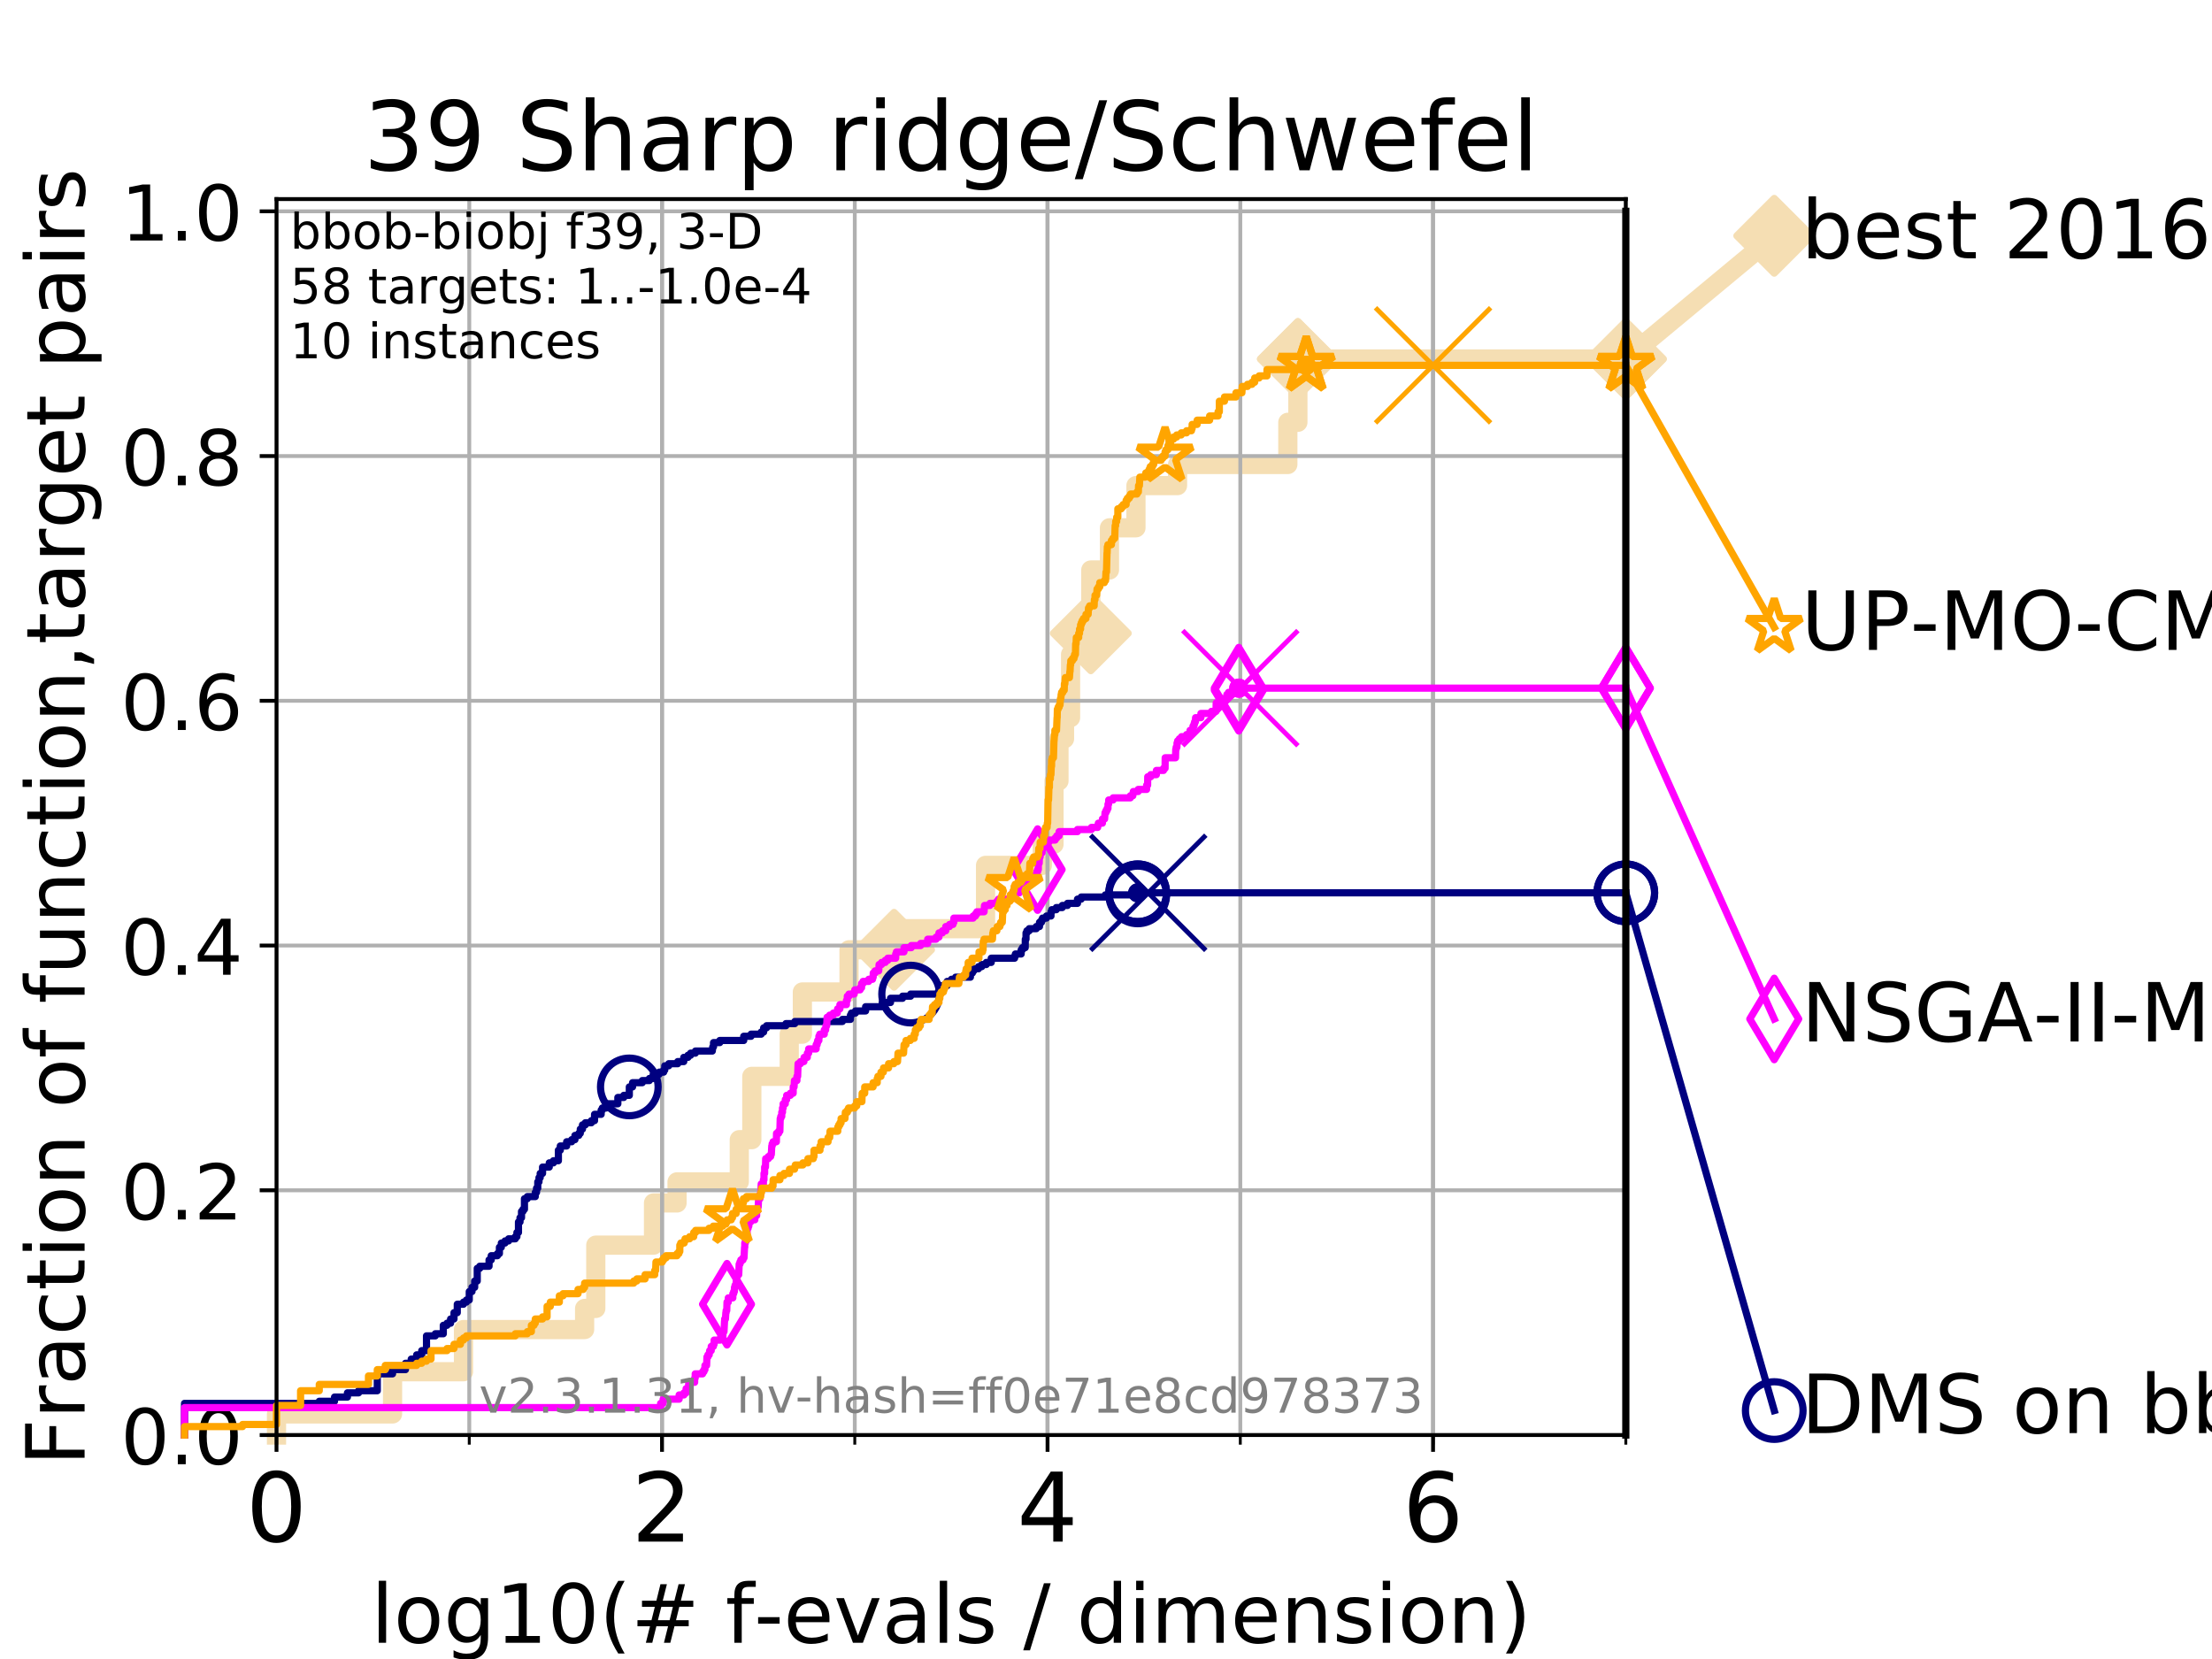<?xml version="1.0" encoding="utf-8" standalone="no"?>
<!DOCTYPE svg PUBLIC "-//W3C//DTD SVG 1.1//EN"
  "http://www.w3.org/Graphics/SVG/1.1/DTD/svg11.dtd">
<!-- Created with matplotlib (https://matplotlib.org/) -->
<svg height="345.6pt" version="1.1" viewBox="0 0 460.8 345.6" width="460.8pt" xmlns="http://www.w3.org/2000/svg" xmlns:xlink="http://www.w3.org/1999/xlink">
 <defs>
  <style type="text/css">
*{stroke-linecap:butt;stroke-linejoin:round;}
  </style>
 </defs>
 <g id="figure_1">
  <g id="patch_1">
   <path d="M 0 345.6 
L 460.8 345.6 
L 460.8 0 
L 0 0 
z
" style="fill:#ffffff;"/>
  </g>
  <g id="axes_1">
   <g id="patch_2">
    <path d="M 57.6 298.944 
L 338.688 298.944 
L 338.688 41.472 
L 57.6 41.472 
z
" style="fill:#ffffff;"/>
   </g>
   <g id="line2d_1">
    <path d="M 57.6 298.944 
L 57.6 294.549 
L 81.776 294.549 
L 81.776 285.758 
L 96.552 285.758 
L 96.552 276.968 
L 121.785 276.968 
L 121.785 272.573 
L 124.114 272.573 
L 124.114 259.387 
L 136.138 259.387 
L 136.138 250.597 
L 141.042 250.597 
L 141.042 246.201 
L 154.006 246.201 
L 154.006 237.411 
L 156.618 237.411 
L 156.618 224.225 
L 164.41 224.225 
L 164.41 215.435 
L 167.147 215.435 
L 167.147 206.644 
L 176.869 206.644 
L 176.869 197.854 
L 186.252 197.854 
L 186.252 193.459 
L 205.308 193.459 
L 205.308 180.273 
L 217.135 180.273 
L 217.135 175.878 
L 219.57 175.878 
L 219.57 162.692 
L 220.603 162.692 
L 220.603 153.902 
L 221.761 153.902 
L 221.761 149.507 
L 223.019 149.507 
L 223.019 136.321 
L 224.753 136.321 
L 224.753 131.926 
L 227.235 131.926 
L 227.235 118.74 
L 231.123 118.74 
L 231.123 109.95 
L 236.641 109.95 
L 236.641 101.159 
L 245.302 101.159 
L 245.302 96.764 
L 268.279 96.764 
L 268.279 87.973 
L 270.372 87.973 
L 270.372 74.788 
L 338.688 74.788 
" style="fill:none;stroke:#f5deb3;stroke-linecap:square;stroke-width:4;"/>
   </g>
   <g id="line2d_2">
    <defs>
     <path d="M 0 7.778 
L 7.778 0 
L 0 -7.778 
L -7.778 0 
z
" id="mb1d5858094" style="stroke:#f5deb3;stroke-linejoin:miter;stroke-width:1.5;"/>
    </defs>
    <g>
     <use style="fill:#f5deb3;stroke:#f5deb3;stroke-linejoin:miter;stroke-width:1.5;" x="186.252" xlink:href="#mb1d5858094" y="197.854"/>
     <use style="fill:#f5deb3;stroke:#f5deb3;stroke-linejoin:miter;stroke-width:1.5;" x="227.235" xlink:href="#mb1d5858094" y="131.926"/>
     <use style="fill:#f5deb3;stroke:#f5deb3;stroke-linejoin:miter;stroke-width:1.5;" x="270.372" xlink:href="#mb1d5858094" y="74.788"/>
     <use style="fill:#f5deb3;stroke:#f5deb3;stroke-linejoin:miter;stroke-width:1.5;" x="270.372" xlink:href="#mb1d5858094" y="74.788"/>
     <use style="fill:#f5deb3;stroke:#f5deb3;stroke-linejoin:miter;stroke-width:1.5;" x="338.688" xlink:href="#mb1d5858094" y="74.788"/>
    </g>
   </g>
   <g id="line2d_3">
    <path style="fill:none;stroke:#f5deb3;stroke-linecap:square;stroke-width:4;"/>
    <g/>
   </g>
   <g id="line2d_4">
    <path d="M 338.688 74.788 
L 369.608 49.12 
" style="fill:none;stroke:#f5deb3;stroke-linecap:square;stroke-width:4;"/>
    <g>
     <use style="fill:#f5deb3;stroke:#f5deb3;stroke-linejoin:miter;stroke-width:1.5;" x="338.688" xlink:href="#mb1d5858094" y="74.788"/>
     <use style="fill:#f5deb3;stroke:#f5deb3;stroke-linejoin:miter;stroke-width:1.5;" x="369.608" xlink:href="#mb1d5858094" y="49.12"/>
    </g>
   </g>
   <g id="matplotlib.axis_1">
    <g id="xtick_1">
     <g id="line2d_5">
      <path clip-path="url(#pe7699e879d)" d="M 57.6 298.944 
L 57.6 41.472 
" style="fill:none;stroke:#b0b0b0;stroke-linecap:square;stroke-width:0.8;"/>
     </g>
     <g id="line2d_6">
      <defs>
       <path d="M 0 0 
L 0 3.5 
" id="m9a90777282" style="stroke:#000000;stroke-width:0.8;"/>
      </defs>
      <g>
       <use style="stroke:#000000;stroke-width:0.8;" x="57.6" xlink:href="#m9a90777282" y="298.944"/>
      </g>
     </g>
     <g id="text_1">
      <!-- 0 -->
      <defs>
       <path d="M 31.781 66.406 
Q 24.172 66.406 20.328 58.906 
Q 16.5 51.422 16.5 36.375 
Q 16.5 21.391 20.328 13.891 
Q 24.172 6.391 31.781 6.391 
Q 39.453 6.391 43.281 13.891 
Q 47.125 21.391 47.125 36.375 
Q 47.125 51.422 43.281 58.906 
Q 39.453 66.406 31.781 66.406 
z
M 31.781 74.219 
Q 44.047 74.219 50.516 64.516 
Q 56.984 54.828 56.984 36.375 
Q 56.984 17.969 50.516 8.266 
Q 44.047 -1.422 31.781 -1.422 
Q 19.531 -1.422 13.062 8.266 
Q 6.594 17.969 6.594 36.375 
Q 6.594 54.828 13.062 64.516 
Q 19.531 74.219 31.781 74.219 
z
" id="DejaVuSans-48"/>
      </defs>
      <g transform="translate(51.237 321.141)scale(0.2 -0.2)">
       <use xlink:href="#DejaVuSans-48"/>
      </g>
     </g>
    </g>
    <g id="xtick_2">
     <g id="line2d_7">
      <path clip-path="url(#pe7699e879d)" d="M 137.911 298.944 
L 137.911 41.472 
" style="fill:none;stroke:#b0b0b0;stroke-linecap:square;stroke-width:0.8;"/>
     </g>
     <g id="line2d_8">
      <g>
       <use style="stroke:#000000;stroke-width:0.8;" x="137.911" xlink:href="#m9a90777282" y="298.944"/>
      </g>
     </g>
     <g id="text_2">
      <!-- 2 -->
      <defs>
       <path d="M 19.188 8.297 
L 53.609 8.297 
L 53.609 0 
L 7.328 0 
L 7.328 8.297 
Q 12.938 14.109 22.625 23.891 
Q 32.328 33.688 34.812 36.531 
Q 39.547 41.844 41.422 45.531 
Q 43.312 49.219 43.312 52.781 
Q 43.312 58.594 39.234 62.25 
Q 35.156 65.922 28.609 65.922 
Q 23.969 65.922 18.812 64.312 
Q 13.672 62.703 7.812 59.422 
L 7.812 69.391 
Q 13.766 71.781 18.938 73 
Q 24.125 74.219 28.422 74.219 
Q 39.75 74.219 46.484 68.547 
Q 53.219 62.891 53.219 53.422 
Q 53.219 48.922 51.531 44.891 
Q 49.859 40.875 45.406 35.406 
Q 44.188 33.984 37.641 27.219 
Q 31.109 20.453 19.188 8.297 
z
" id="DejaVuSans-50"/>
      </defs>
      <g transform="translate(131.548 321.141)scale(0.2 -0.2)">
       <use xlink:href="#DejaVuSans-50"/>
      </g>
     </g>
    </g>
    <g id="xtick_3">
     <g id="line2d_9">
      <path clip-path="url(#pe7699e879d)" d="M 218.222 298.944 
L 218.222 41.472 
" style="fill:none;stroke:#b0b0b0;stroke-linecap:square;stroke-width:0.8;"/>
     </g>
     <g id="line2d_10">
      <g>
       <use style="stroke:#000000;stroke-width:0.8;" x="218.222" xlink:href="#m9a90777282" y="298.944"/>
      </g>
     </g>
     <g id="text_3">
      <!-- 4 -->
      <defs>
       <path d="M 37.797 64.312 
L 12.891 25.391 
L 37.797 25.391 
z
M 35.203 72.906 
L 47.609 72.906 
L 47.609 25.391 
L 58.016 25.391 
L 58.016 17.188 
L 47.609 17.188 
L 47.609 0 
L 37.797 0 
L 37.797 17.188 
L 4.891 17.188 
L 4.891 26.703 
z
" id="DejaVuSans-52"/>
      </defs>
      <g transform="translate(211.859 321.141)scale(0.2 -0.2)">
       <use xlink:href="#DejaVuSans-52"/>
      </g>
     </g>
    </g>
    <g id="xtick_4">
     <g id="line2d_11">
      <path clip-path="url(#pe7699e879d)" d="M 298.533 298.944 
L 298.533 41.472 
" style="fill:none;stroke:#b0b0b0;stroke-linecap:square;stroke-width:0.8;"/>
     </g>
     <g id="line2d_12">
      <g>
       <use style="stroke:#000000;stroke-width:0.8;" x="298.533" xlink:href="#m9a90777282" y="298.944"/>
      </g>
     </g>
     <g id="text_4">
      <!-- 6 -->
      <defs>
       <path d="M 33.016 40.375 
Q 26.375 40.375 22.484 35.828 
Q 18.609 31.297 18.609 23.391 
Q 18.609 15.531 22.484 10.953 
Q 26.375 6.391 33.016 6.391 
Q 39.656 6.391 43.531 10.953 
Q 47.406 15.531 47.406 23.391 
Q 47.406 31.297 43.531 35.828 
Q 39.656 40.375 33.016 40.375 
z
M 52.594 71.297 
L 52.594 62.312 
Q 48.875 64.062 45.094 64.984 
Q 41.312 65.922 37.594 65.922 
Q 27.828 65.922 22.672 59.328 
Q 17.531 52.734 16.797 39.406 
Q 19.672 43.656 24.016 45.922 
Q 28.375 48.188 33.594 48.188 
Q 44.578 48.188 50.953 41.516 
Q 57.328 34.859 57.328 23.391 
Q 57.328 12.156 50.688 5.359 
Q 44.047 -1.422 33.016 -1.422 
Q 20.359 -1.422 13.672 8.266 
Q 6.984 17.969 6.984 36.375 
Q 6.984 53.656 15.188 63.938 
Q 23.391 74.219 37.203 74.219 
Q 40.922 74.219 44.703 73.484 
Q 48.484 72.75 52.594 71.297 
z
" id="DejaVuSans-54"/>
      </defs>
      <g transform="translate(292.17 321.141)scale(0.2 -0.2)">
       <use xlink:href="#DejaVuSans-54"/>
      </g>
     </g>
    </g>
    <g id="xtick_5">
     <g id="line2d_13">
      <path clip-path="url(#pe7699e879d)" d="M 57.6 298.944 
L 57.6 41.472 
" style="fill:none;stroke:#b0b0b0;stroke-linecap:square;stroke-width:0.8;"/>
     </g>
     <g id="line2d_14">
      <defs>
       <path d="M 0 0 
L 0 2 
" id="ma6893bbcf2" style="stroke:#000000;stroke-width:0.6;"/>
      </defs>
      <g>
       <use style="stroke:#000000;stroke-width:0.6;" x="57.6" xlink:href="#ma6893bbcf2" y="298.944"/>
      </g>
     </g>
    </g>
    <g id="xtick_6">
     <g id="line2d_15">
      <path clip-path="url(#pe7699e879d)" d="M 97.755 298.944 
L 97.755 41.472 
" style="fill:none;stroke:#b0b0b0;stroke-linecap:square;stroke-width:0.8;"/>
     </g>
     <g id="line2d_16">
      <g>
       <use style="stroke:#000000;stroke-width:0.6;" x="97.755" xlink:href="#ma6893bbcf2" y="298.944"/>
      </g>
     </g>
    </g>
    <g id="xtick_7">
     <g id="line2d_17">
      <path clip-path="url(#pe7699e879d)" d="M 137.911 298.944 
L 137.911 41.472 
" style="fill:none;stroke:#b0b0b0;stroke-linecap:square;stroke-width:0.8;"/>
     </g>
     <g id="line2d_18">
      <g>
       <use style="stroke:#000000;stroke-width:0.6;" x="137.911" xlink:href="#ma6893bbcf2" y="298.944"/>
      </g>
     </g>
    </g>
    <g id="xtick_8">
     <g id="line2d_19">
      <path clip-path="url(#pe7699e879d)" d="M 178.066 298.944 
L 178.066 41.472 
" style="fill:none;stroke:#b0b0b0;stroke-linecap:square;stroke-width:0.8;"/>
     </g>
     <g id="line2d_20">
      <g>
       <use style="stroke:#000000;stroke-width:0.6;" x="178.066" xlink:href="#ma6893bbcf2" y="298.944"/>
      </g>
     </g>
    </g>
    <g id="xtick_9">
     <g id="line2d_21">
      <path clip-path="url(#pe7699e879d)" d="M 218.222 298.944 
L 218.222 41.472 
" style="fill:none;stroke:#b0b0b0;stroke-linecap:square;stroke-width:0.8;"/>
     </g>
     <g id="line2d_22">
      <g>
       <use style="stroke:#000000;stroke-width:0.6;" x="218.222" xlink:href="#ma6893bbcf2" y="298.944"/>
      </g>
     </g>
    </g>
    <g id="xtick_10">
     <g id="line2d_23">
      <path clip-path="url(#pe7699e879d)" d="M 258.377 298.944 
L 258.377 41.472 
" style="fill:none;stroke:#b0b0b0;stroke-linecap:square;stroke-width:0.8;"/>
     </g>
     <g id="line2d_24">
      <g>
       <use style="stroke:#000000;stroke-width:0.6;" x="258.377" xlink:href="#ma6893bbcf2" y="298.944"/>
      </g>
     </g>
    </g>
    <g id="xtick_11">
     <g id="line2d_25">
      <path clip-path="url(#pe7699e879d)" d="M 298.533 298.944 
L 298.533 41.472 
" style="fill:none;stroke:#b0b0b0;stroke-linecap:square;stroke-width:0.8;"/>
     </g>
     <g id="line2d_26">
      <g>
       <use style="stroke:#000000;stroke-width:0.6;" x="298.533" xlink:href="#ma6893bbcf2" y="298.944"/>
      </g>
     </g>
    </g>
    <g id="xtick_12">
     <g id="line2d_27">
      <path clip-path="url(#pe7699e879d)" d="M 338.688 298.944 
L 338.688 41.472 
" style="fill:none;stroke:#b0b0b0;stroke-linecap:square;stroke-width:0.8;"/>
     </g>
     <g id="line2d_28">
      <g>
       <use style="stroke:#000000;stroke-width:0.6;" x="338.688" xlink:href="#ma6893bbcf2" y="298.944"/>
      </g>
     </g>
    </g>
    <g id="text_5">
     <!-- log10(# f-evals / dimension) -->
     <defs>
      <path d="M 9.422 75.984 
L 18.406 75.984 
L 18.406 0 
L 9.422 0 
z
" id="DejaVuSans-108"/>
      <path d="M 30.609 48.391 
Q 23.391 48.391 19.188 42.75 
Q 14.984 37.109 14.984 27.297 
Q 14.984 17.484 19.156 11.844 
Q 23.344 6.203 30.609 6.203 
Q 37.797 6.203 41.984 11.859 
Q 46.188 17.531 46.188 27.297 
Q 46.188 37.016 41.984 42.703 
Q 37.797 48.391 30.609 48.391 
z
M 30.609 56 
Q 42.328 56 49.016 48.375 
Q 55.719 40.766 55.719 27.297 
Q 55.719 13.875 49.016 6.219 
Q 42.328 -1.422 30.609 -1.422 
Q 18.844 -1.422 12.172 6.219 
Q 5.516 13.875 5.516 27.297 
Q 5.516 40.766 12.172 48.375 
Q 18.844 56 30.609 56 
z
" id="DejaVuSans-111"/>
      <path d="M 45.406 27.984 
Q 45.406 37.75 41.375 43.109 
Q 37.359 48.484 30.078 48.484 
Q 22.859 48.484 18.828 43.109 
Q 14.797 37.75 14.797 27.984 
Q 14.797 18.266 18.828 12.891 
Q 22.859 7.516 30.078 7.516 
Q 37.359 7.516 41.375 12.891 
Q 45.406 18.266 45.406 27.984 
z
M 54.391 6.781 
Q 54.391 -7.172 48.188 -13.984 
Q 42 -20.797 29.203 -20.797 
Q 24.469 -20.797 20.266 -20.094 
Q 16.062 -19.391 12.109 -17.922 
L 12.109 -9.188 
Q 16.062 -11.328 19.922 -12.344 
Q 23.781 -13.375 27.781 -13.375 
Q 36.625 -13.375 41.016 -8.766 
Q 45.406 -4.156 45.406 5.172 
L 45.406 9.625 
Q 42.625 4.781 38.281 2.391 
Q 33.938 0 27.875 0 
Q 17.828 0 11.672 7.656 
Q 5.516 15.328 5.516 27.984 
Q 5.516 40.672 11.672 48.328 
Q 17.828 56 27.875 56 
Q 33.938 56 38.281 53.609 
Q 42.625 51.219 45.406 46.391 
L 45.406 54.688 
L 54.391 54.688 
z
" id="DejaVuSans-103"/>
      <path d="M 12.406 8.297 
L 28.516 8.297 
L 28.516 63.922 
L 10.984 60.406 
L 10.984 69.391 
L 28.422 72.906 
L 38.281 72.906 
L 38.281 8.297 
L 54.391 8.297 
L 54.391 0 
L 12.406 0 
z
" id="DejaVuSans-49"/>
      <path d="M 31 75.875 
Q 24.469 64.656 21.281 53.656 
Q 18.109 42.672 18.109 31.391 
Q 18.109 20.125 21.312 9.062 
Q 24.516 -2 31 -13.188 
L 23.188 -13.188 
Q 15.875 -1.703 12.234 9.375 
Q 8.594 20.453 8.594 31.391 
Q 8.594 42.281 12.203 53.312 
Q 15.828 64.359 23.188 75.875 
z
" id="DejaVuSans-40"/>
      <path d="M 51.125 44 
L 36.922 44 
L 32.812 27.688 
L 47.125 27.688 
z
M 43.797 71.781 
L 38.719 51.516 
L 52.984 51.516 
L 58.109 71.781 
L 65.922 71.781 
L 60.891 51.516 
L 76.125 51.516 
L 76.125 44 
L 58.984 44 
L 54.984 27.688 
L 70.516 27.688 
L 70.516 20.219 
L 53.078 20.219 
L 48 0 
L 40.188 0 
L 45.219 20.219 
L 30.906 20.219 
L 25.875 0 
L 18.016 0 
L 23.094 20.219 
L 7.719 20.219 
L 7.719 27.688 
L 24.906 27.688 
L 29 44 
L 13.281 44 
L 13.281 51.516 
L 30.906 51.516 
L 35.891 71.781 
z
" id="DejaVuSans-35"/>
      <path id="DejaVuSans-32"/>
      <path d="M 37.109 75.984 
L 37.109 68.5 
L 28.516 68.5 
Q 23.688 68.5 21.797 66.547 
Q 19.922 64.594 19.922 59.516 
L 19.922 54.688 
L 34.719 54.688 
L 34.719 47.703 
L 19.922 47.703 
L 19.922 0 
L 10.891 0 
L 10.891 47.703 
L 2.297 47.703 
L 2.297 54.688 
L 10.891 54.688 
L 10.891 58.5 
Q 10.891 67.625 15.141 71.797 
Q 19.391 75.984 28.609 75.984 
z
" id="DejaVuSans-102"/>
      <path d="M 4.891 31.391 
L 31.203 31.391 
L 31.203 23.391 
L 4.891 23.391 
z
" id="DejaVuSans-45"/>
      <path d="M 56.203 29.594 
L 56.203 25.203 
L 14.891 25.203 
Q 15.484 15.922 20.484 11.062 
Q 25.484 6.203 34.422 6.203 
Q 39.594 6.203 44.453 7.469 
Q 49.312 8.734 54.109 11.281 
L 54.109 2.781 
Q 49.266 0.734 44.188 -0.344 
Q 39.109 -1.422 33.891 -1.422 
Q 20.797 -1.422 13.156 6.188 
Q 5.516 13.812 5.516 26.812 
Q 5.516 40.234 12.766 48.109 
Q 20.016 56 32.328 56 
Q 43.359 56 49.781 48.891 
Q 56.203 41.797 56.203 29.594 
z
M 47.219 32.234 
Q 47.125 39.594 43.094 43.984 
Q 39.062 48.391 32.422 48.391 
Q 24.906 48.391 20.391 44.141 
Q 15.875 39.891 15.188 32.172 
z
" id="DejaVuSans-101"/>
      <path d="M 2.984 54.688 
L 12.5 54.688 
L 29.594 8.797 
L 46.688 54.688 
L 56.203 54.688 
L 35.688 0 
L 23.484 0 
z
" id="DejaVuSans-118"/>
      <path d="M 34.281 27.484 
Q 23.391 27.484 19.188 25 
Q 14.984 22.516 14.984 16.5 
Q 14.984 11.719 18.141 8.906 
Q 21.297 6.109 26.703 6.109 
Q 34.188 6.109 38.703 11.406 
Q 43.219 16.703 43.219 25.484 
L 43.219 27.484 
z
M 52.203 31.203 
L 52.203 0 
L 43.219 0 
L 43.219 8.297 
Q 40.141 3.328 35.547 0.953 
Q 30.953 -1.422 24.312 -1.422 
Q 15.922 -1.422 10.953 3.297 
Q 6 8.016 6 15.922 
Q 6 25.141 12.172 29.828 
Q 18.359 34.516 30.609 34.516 
L 43.219 34.516 
L 43.219 35.406 
Q 43.219 41.609 39.141 45 
Q 35.062 48.391 27.688 48.391 
Q 23 48.391 18.547 47.266 
Q 14.109 46.141 10.016 43.891 
L 10.016 52.203 
Q 14.938 54.109 19.578 55.047 
Q 24.219 56 28.609 56 
Q 40.484 56 46.344 49.844 
Q 52.203 43.703 52.203 31.203 
z
" id="DejaVuSans-97"/>
      <path d="M 44.281 53.078 
L 44.281 44.578 
Q 40.484 46.531 36.375 47.5 
Q 32.281 48.484 27.875 48.484 
Q 21.188 48.484 17.844 46.438 
Q 14.5 44.391 14.5 40.281 
Q 14.5 37.156 16.891 35.375 
Q 19.281 33.594 26.516 31.984 
L 29.594 31.297 
Q 39.156 29.25 43.188 25.516 
Q 47.219 21.781 47.219 15.094 
Q 47.219 7.469 41.188 3.016 
Q 35.156 -1.422 24.609 -1.422 
Q 20.219 -1.422 15.453 -0.562 
Q 10.688 0.297 5.422 2 
L 5.422 11.281 
Q 10.406 8.688 15.234 7.391 
Q 20.062 6.109 24.812 6.109 
Q 31.156 6.109 34.562 8.281 
Q 37.984 10.453 37.984 14.406 
Q 37.984 18.062 35.516 20.016 
Q 33.062 21.969 24.703 23.781 
L 21.578 24.516 
Q 13.234 26.266 9.516 29.906 
Q 5.812 33.547 5.812 39.891 
Q 5.812 47.609 11.281 51.797 
Q 16.75 56 26.812 56 
Q 31.781 56 36.172 55.266 
Q 40.578 54.547 44.281 53.078 
z
" id="DejaVuSans-115"/>
      <path d="M 25.391 72.906 
L 33.688 72.906 
L 8.297 -9.281 
L 0 -9.281 
z
" id="DejaVuSans-47"/>
      <path d="M 45.406 46.391 
L 45.406 75.984 
L 54.391 75.984 
L 54.391 0 
L 45.406 0 
L 45.406 8.203 
Q 42.578 3.328 38.25 0.953 
Q 33.938 -1.422 27.875 -1.422 
Q 17.969 -1.422 11.734 6.484 
Q 5.516 14.406 5.516 27.297 
Q 5.516 40.188 11.734 48.094 
Q 17.969 56 27.875 56 
Q 33.938 56 38.25 53.625 
Q 42.578 51.266 45.406 46.391 
z
M 14.797 27.297 
Q 14.797 17.391 18.875 11.75 
Q 22.953 6.109 30.078 6.109 
Q 37.203 6.109 41.297 11.75 
Q 45.406 17.391 45.406 27.297 
Q 45.406 37.203 41.297 42.844 
Q 37.203 48.484 30.078 48.484 
Q 22.953 48.484 18.875 42.844 
Q 14.797 37.203 14.797 27.297 
z
" id="DejaVuSans-100"/>
      <path d="M 9.422 54.688 
L 18.406 54.688 
L 18.406 0 
L 9.422 0 
z
M 9.422 75.984 
L 18.406 75.984 
L 18.406 64.594 
L 9.422 64.594 
z
" id="DejaVuSans-105"/>
      <path d="M 52 44.188 
Q 55.375 50.25 60.062 53.125 
Q 64.75 56 71.094 56 
Q 79.641 56 84.281 50.016 
Q 88.922 44.047 88.922 33.016 
L 88.922 0 
L 79.891 0 
L 79.891 32.719 
Q 79.891 40.578 77.094 44.375 
Q 74.312 48.188 68.609 48.188 
Q 61.625 48.188 57.562 43.547 
Q 53.516 38.922 53.516 30.906 
L 53.516 0 
L 44.484 0 
L 44.484 32.719 
Q 44.484 40.625 41.703 44.406 
Q 38.922 48.188 33.109 48.188 
Q 26.219 48.188 22.156 43.531 
Q 18.109 38.875 18.109 30.906 
L 18.109 0 
L 9.078 0 
L 9.078 54.688 
L 18.109 54.688 
L 18.109 46.188 
Q 21.188 51.219 25.484 53.609 
Q 29.781 56 35.688 56 
Q 41.656 56 45.828 52.969 
Q 50 49.953 52 44.188 
z
" id="DejaVuSans-109"/>
      <path d="M 54.891 33.016 
L 54.891 0 
L 45.906 0 
L 45.906 32.719 
Q 45.906 40.484 42.875 44.328 
Q 39.844 48.188 33.797 48.188 
Q 26.516 48.188 22.312 43.547 
Q 18.109 38.922 18.109 30.906 
L 18.109 0 
L 9.078 0 
L 9.078 54.688 
L 18.109 54.688 
L 18.109 46.188 
Q 21.344 51.125 25.703 53.562 
Q 30.078 56 35.797 56 
Q 45.219 56 50.047 50.172 
Q 54.891 44.344 54.891 33.016 
z
" id="DejaVuSans-110"/>
      <path d="M 8.016 75.875 
L 15.828 75.875 
Q 23.141 64.359 26.781 53.312 
Q 30.422 42.281 30.422 31.391 
Q 30.422 20.453 26.781 9.375 
Q 23.141 -1.703 15.828 -13.188 
L 8.016 -13.188 
Q 14.5 -2 17.703 9.062 
Q 20.906 20.125 20.906 31.391 
Q 20.906 42.672 17.703 53.656 
Q 14.5 64.656 8.016 75.875 
z
" id="DejaVuSans-41"/>
     </defs>
     <g transform="translate(77.303 342.218)scale(0.17 -0.17)">
      <use xlink:href="#DejaVuSans-108"/>
      <use x="27.783" xlink:href="#DejaVuSans-111"/>
      <use x="88.965" xlink:href="#DejaVuSans-103"/>
      <use x="152.441" xlink:href="#DejaVuSans-49"/>
      <use x="216.064" xlink:href="#DejaVuSans-48"/>
      <use x="279.688" xlink:href="#DejaVuSans-40"/>
      <use x="318.701" xlink:href="#DejaVuSans-35"/>
      <use x="402.49" xlink:href="#DejaVuSans-32"/>
      <use x="434.277" xlink:href="#DejaVuSans-102"/>
      <use x="469.404" xlink:href="#DejaVuSans-45"/>
      <use x="505.488" xlink:href="#DejaVuSans-101"/>
      <use x="567.012" xlink:href="#DejaVuSans-118"/>
      <use x="626.191" xlink:href="#DejaVuSans-97"/>
      <use x="687.471" xlink:href="#DejaVuSans-108"/>
      <use x="715.254" xlink:href="#DejaVuSans-115"/>
      <use x="767.354" xlink:href="#DejaVuSans-32"/>
      <use x="799.141" xlink:href="#DejaVuSans-47"/>
      <use x="832.832" xlink:href="#DejaVuSans-32"/>
      <use x="864.619" xlink:href="#DejaVuSans-100"/>
      <use x="928.096" xlink:href="#DejaVuSans-105"/>
      <use x="955.879" xlink:href="#DejaVuSans-109"/>
      <use x="1053.291" xlink:href="#DejaVuSans-101"/>
      <use x="1114.814" xlink:href="#DejaVuSans-110"/>
      <use x="1178.193" xlink:href="#DejaVuSans-115"/>
      <use x="1230.293" xlink:href="#DejaVuSans-105"/>
      <use x="1258.076" xlink:href="#DejaVuSans-111"/>
      <use x="1319.258" xlink:href="#DejaVuSans-110"/>
      <use x="1382.637" xlink:href="#DejaVuSans-41"/>
     </g>
    </g>
   </g>
   <g id="matplotlib.axis_2">
    <g id="ytick_1">
     <g id="line2d_29">
      <path clip-path="url(#pe7699e879d)" d="M 57.6 298.944 
L 338.688 298.944 
" style="fill:none;stroke:#b0b0b0;stroke-linecap:square;stroke-width:0.8;"/>
     </g>
     <g id="line2d_30">
      <defs>
       <path d="M 0 0 
L -3.5 0 
" id="m1090cea9d9" style="stroke:#000000;stroke-width:0.8;"/>
      </defs>
      <g>
       <use style="stroke:#000000;stroke-width:0.8;" x="57.6" xlink:href="#m1090cea9d9" y="298.944"/>
      </g>
     </g>
     <g id="text_6">
      <!-- 0.0 -->
      <defs>
       <path d="M 10.688 12.406 
L 21 12.406 
L 21 0 
L 10.688 0 
z
" id="DejaVuSans-46"/>
      </defs>
      <g transform="translate(25.155 305.023)scale(0.16 -0.16)">
       <use xlink:href="#DejaVuSans-48"/>
       <use x="63.623" xlink:href="#DejaVuSans-46"/>
       <use x="95.41" xlink:href="#DejaVuSans-48"/>
      </g>
     </g>
    </g>
    <g id="ytick_2">
     <g id="line2d_31">
      <path clip-path="url(#pe7699e879d)" d="M 57.6 247.959 
L 338.688 247.959 
" style="fill:none;stroke:#b0b0b0;stroke-linecap:square;stroke-width:0.8;"/>
     </g>
     <g id="line2d_32">
      <g>
       <use style="stroke:#000000;stroke-width:0.8;" x="57.6" xlink:href="#m1090cea9d9" y="247.959"/>
      </g>
     </g>
     <g id="text_7">
      <!-- 0.2 -->
      <g transform="translate(25.155 254.038)scale(0.16 -0.16)">
       <use xlink:href="#DejaVuSans-48"/>
       <use x="63.623" xlink:href="#DejaVuSans-46"/>
       <use x="95.41" xlink:href="#DejaVuSans-50"/>
      </g>
     </g>
    </g>
    <g id="ytick_3">
     <g id="line2d_33">
      <path clip-path="url(#pe7699e879d)" d="M 57.6 196.975 
L 338.688 196.975 
" style="fill:none;stroke:#b0b0b0;stroke-linecap:square;stroke-width:0.8;"/>
     </g>
     <g id="line2d_34">
      <g>
       <use style="stroke:#000000;stroke-width:0.8;" x="57.6" xlink:href="#m1090cea9d9" y="196.975"/>
      </g>
     </g>
     <g id="text_8">
      <!-- 0.4 -->
      <g transform="translate(25.155 203.054)scale(0.16 -0.16)">
       <use xlink:href="#DejaVuSans-48"/>
       <use x="63.623" xlink:href="#DejaVuSans-46"/>
       <use x="95.41" xlink:href="#DejaVuSans-52"/>
      </g>
     </g>
    </g>
    <g id="ytick_4">
     <g id="line2d_35">
      <path clip-path="url(#pe7699e879d)" d="M 57.6 145.99 
L 338.688 145.99 
" style="fill:none;stroke:#b0b0b0;stroke-linecap:square;stroke-width:0.8;"/>
     </g>
     <g id="line2d_36">
      <g>
       <use style="stroke:#000000;stroke-width:0.8;" x="57.6" xlink:href="#m1090cea9d9" y="145.99"/>
      </g>
     </g>
     <g id="text_9">
      <!-- 0.6 -->
      <g transform="translate(25.155 152.069)scale(0.16 -0.16)">
       <use xlink:href="#DejaVuSans-48"/>
       <use x="63.623" xlink:href="#DejaVuSans-46"/>
       <use x="95.41" xlink:href="#DejaVuSans-54"/>
      </g>
     </g>
    </g>
    <g id="ytick_5">
     <g id="line2d_37">
      <path clip-path="url(#pe7699e879d)" d="M 57.6 95.006 
L 338.688 95.006 
" style="fill:none;stroke:#b0b0b0;stroke-linecap:square;stroke-width:0.8;"/>
     </g>
     <g id="line2d_38">
      <g>
       <use style="stroke:#000000;stroke-width:0.8;" x="57.6" xlink:href="#m1090cea9d9" y="95.006"/>
      </g>
     </g>
     <g id="text_10">
      <!-- 0.8 -->
      <defs>
       <path d="M 31.781 34.625 
Q 24.75 34.625 20.719 30.859 
Q 16.703 27.094 16.703 20.516 
Q 16.703 13.922 20.719 10.156 
Q 24.75 6.391 31.781 6.391 
Q 38.812 6.391 42.859 10.172 
Q 46.922 13.969 46.922 20.516 
Q 46.922 27.094 42.891 30.859 
Q 38.875 34.625 31.781 34.625 
z
M 21.922 38.812 
Q 15.578 40.375 12.031 44.719 
Q 8.5 49.078 8.5 55.328 
Q 8.5 64.062 14.719 69.141 
Q 20.953 74.219 31.781 74.219 
Q 42.672 74.219 48.875 69.141 
Q 55.078 64.062 55.078 55.328 
Q 55.078 49.078 51.531 44.719 
Q 48 40.375 41.703 38.812 
Q 48.828 37.156 52.797 32.312 
Q 56.781 27.484 56.781 20.516 
Q 56.781 9.906 50.312 4.234 
Q 43.844 -1.422 31.781 -1.422 
Q 19.734 -1.422 13.25 4.234 
Q 6.781 9.906 6.781 20.516 
Q 6.781 27.484 10.781 32.312 
Q 14.797 37.156 21.922 38.812 
z
M 18.312 54.391 
Q 18.312 48.734 21.844 45.562 
Q 25.391 42.391 31.781 42.391 
Q 38.141 42.391 41.719 45.562 
Q 45.312 48.734 45.312 54.391 
Q 45.312 60.062 41.719 63.234 
Q 38.141 66.406 31.781 66.406 
Q 25.391 66.406 21.844 63.234 
Q 18.312 60.062 18.312 54.391 
z
" id="DejaVuSans-56"/>
      </defs>
      <g transform="translate(25.155 101.085)scale(0.16 -0.16)">
       <use xlink:href="#DejaVuSans-48"/>
       <use x="63.623" xlink:href="#DejaVuSans-46"/>
       <use x="95.41" xlink:href="#DejaVuSans-56"/>
      </g>
     </g>
    </g>
    <g id="ytick_6">
     <g id="line2d_39">
      <path clip-path="url(#pe7699e879d)" d="M 57.6 44.021 
L 338.688 44.021 
" style="fill:none;stroke:#b0b0b0;stroke-linecap:square;stroke-width:0.8;"/>
     </g>
     <g id="line2d_40">
      <g>
       <use style="stroke:#000000;stroke-width:0.8;" x="57.6" xlink:href="#m1090cea9d9" y="44.021"/>
      </g>
     </g>
     <g id="text_11">
      <!-- 1.0 -->
      <g transform="translate(25.155 50.1)scale(0.16 -0.16)">
       <use xlink:href="#DejaVuSans-49"/>
       <use x="63.623" xlink:href="#DejaVuSans-46"/>
       <use x="95.41" xlink:href="#DejaVuSans-48"/>
      </g>
     </g>
    </g>
    <g id="text_12">
     <!-- Fraction of function,target pairs -->
     <defs>
      <path d="M 9.812 72.906 
L 51.703 72.906 
L 51.703 64.594 
L 19.672 64.594 
L 19.672 43.109 
L 48.578 43.109 
L 48.578 34.812 
L 19.672 34.812 
L 19.672 0 
L 9.812 0 
z
" id="DejaVuSans-70"/>
      <path d="M 41.109 46.297 
Q 39.594 47.172 37.812 47.578 
Q 36.031 48 33.891 48 
Q 26.266 48 22.188 43.047 
Q 18.109 38.094 18.109 28.812 
L 18.109 0 
L 9.078 0 
L 9.078 54.688 
L 18.109 54.688 
L 18.109 46.188 
Q 20.953 51.172 25.484 53.578 
Q 30.031 56 36.531 56 
Q 37.453 56 38.578 55.875 
Q 39.703 55.766 41.062 55.516 
z
" id="DejaVuSans-114"/>
      <path d="M 48.781 52.594 
L 48.781 44.188 
Q 44.969 46.297 41.141 47.344 
Q 37.312 48.391 33.406 48.391 
Q 24.656 48.391 19.812 42.844 
Q 14.984 37.312 14.984 27.297 
Q 14.984 17.281 19.812 11.734 
Q 24.656 6.203 33.406 6.203 
Q 37.312 6.203 41.141 7.25 
Q 44.969 8.297 48.781 10.406 
L 48.781 2.094 
Q 45.016 0.344 40.984 -0.531 
Q 36.969 -1.422 32.422 -1.422 
Q 20.062 -1.422 12.781 6.344 
Q 5.516 14.109 5.516 27.297 
Q 5.516 40.672 12.859 48.328 
Q 20.219 56 33.016 56 
Q 37.156 56 41.109 55.141 
Q 45.062 54.297 48.781 52.594 
z
" id="DejaVuSans-99"/>
      <path d="M 18.312 70.219 
L 18.312 54.688 
L 36.812 54.688 
L 36.812 47.703 
L 18.312 47.703 
L 18.312 18.016 
Q 18.312 11.328 20.141 9.422 
Q 21.969 7.516 27.594 7.516 
L 36.812 7.516 
L 36.812 0 
L 27.594 0 
Q 17.188 0 13.234 3.875 
Q 9.281 7.766 9.281 18.016 
L 9.281 47.703 
L 2.688 47.703 
L 2.688 54.688 
L 9.281 54.688 
L 9.281 70.219 
z
" id="DejaVuSans-116"/>
      <path d="M 8.5 21.578 
L 8.5 54.688 
L 17.484 54.688 
L 17.484 21.922 
Q 17.484 14.156 20.5 10.266 
Q 23.531 6.391 29.594 6.391 
Q 36.859 6.391 41.078 11.031 
Q 45.312 15.672 45.312 23.688 
L 45.312 54.688 
L 54.297 54.688 
L 54.297 0 
L 45.312 0 
L 45.312 8.406 
Q 42.047 3.422 37.719 1 
Q 33.406 -1.422 27.688 -1.422 
Q 18.266 -1.422 13.375 4.438 
Q 8.5 10.297 8.5 21.578 
z
M 31.109 56 
z
" id="DejaVuSans-117"/>
      <path d="M 11.719 12.406 
L 22.016 12.406 
L 22.016 4 
L 14.016 -11.625 
L 7.719 -11.625 
L 11.719 4 
z
" id="DejaVuSans-44"/>
      <path d="M 18.109 8.203 
L 18.109 -20.797 
L 9.078 -20.797 
L 9.078 54.688 
L 18.109 54.688 
L 18.109 46.391 
Q 20.953 51.266 25.266 53.625 
Q 29.594 56 35.594 56 
Q 45.562 56 51.781 48.094 
Q 58.016 40.188 58.016 27.297 
Q 58.016 14.406 51.781 6.484 
Q 45.562 -1.422 35.594 -1.422 
Q 29.594 -1.422 25.266 0.953 
Q 20.953 3.328 18.109 8.203 
z
M 48.688 27.297 
Q 48.688 37.203 44.609 42.844 
Q 40.531 48.484 33.406 48.484 
Q 26.266 48.484 22.188 42.844 
Q 18.109 37.203 18.109 27.297 
Q 18.109 17.391 22.188 11.75 
Q 26.266 6.109 33.406 6.109 
Q 40.531 6.109 44.609 11.75 
Q 48.688 17.391 48.688 27.297 
z
" id="DejaVuSans-112"/>
     </defs>
     <g transform="translate(17.62 305.347)rotate(-90)scale(0.17 -0.17)">
      <use xlink:href="#DejaVuSans-70"/>
      <use x="57.41" xlink:href="#DejaVuSans-114"/>
      <use x="98.523" xlink:href="#DejaVuSans-97"/>
      <use x="159.803" xlink:href="#DejaVuSans-99"/>
      <use x="214.783" xlink:href="#DejaVuSans-116"/>
      <use x="253.992" xlink:href="#DejaVuSans-105"/>
      <use x="281.775" xlink:href="#DejaVuSans-111"/>
      <use x="342.957" xlink:href="#DejaVuSans-110"/>
      <use x="406.336" xlink:href="#DejaVuSans-32"/>
      <use x="438.123" xlink:href="#DejaVuSans-111"/>
      <use x="499.305" xlink:href="#DejaVuSans-102"/>
      <use x="534.51" xlink:href="#DejaVuSans-32"/>
      <use x="566.297" xlink:href="#DejaVuSans-102"/>
      <use x="601.502" xlink:href="#DejaVuSans-117"/>
      <use x="664.881" xlink:href="#DejaVuSans-110"/>
      <use x="728.26" xlink:href="#DejaVuSans-99"/>
      <use x="783.24" xlink:href="#DejaVuSans-116"/>
      <use x="822.449" xlink:href="#DejaVuSans-105"/>
      <use x="850.232" xlink:href="#DejaVuSans-111"/>
      <use x="911.414" xlink:href="#DejaVuSans-110"/>
      <use x="974.793" xlink:href="#DejaVuSans-44"/>
      <use x="1006.58" xlink:href="#DejaVuSans-116"/>
      <use x="1045.789" xlink:href="#DejaVuSans-97"/>
      <use x="1107.068" xlink:href="#DejaVuSans-114"/>
      <use x="1148.166" xlink:href="#DejaVuSans-103"/>
      <use x="1211.643" xlink:href="#DejaVuSans-101"/>
      <use x="1273.166" xlink:href="#DejaVuSans-116"/>
      <use x="1312.375" xlink:href="#DejaVuSans-32"/>
      <use x="1344.162" xlink:href="#DejaVuSans-112"/>
      <use x="1407.639" xlink:href="#DejaVuSans-97"/>
      <use x="1468.918" xlink:href="#DejaVuSans-105"/>
      <use x="1496.701" xlink:href="#DejaVuSans-114"/>
      <use x="1537.814" xlink:href="#DejaVuSans-115"/>
     </g>
    </g>
   </g>
   <g id="line2d_41">
    <defs>
     <path d="M 0 1.5 
C 0.398 1.5 0.779 1.342 1.061 1.061 
C 1.342 0.779 1.5 0.398 1.5 0 
C 1.5 -0.398 1.342 -0.779 1.061 -1.061 
C 0.779 -1.342 0.398 -1.5 0 -1.5 
C -0.398 -1.5 -0.779 -1.342 -1.061 -1.061 
C -1.342 -0.779 -1.5 -0.398 -1.5 0 
C -1.5 0.398 -1.342 0.779 -1.061 1.061 
C -0.779 1.342 -0.398 1.5 0 1.5 
z
" id="mba4f6f8c57" style="stroke:#f5deb3;"/>
    </defs>
    <g>
     <use style="fill:#f5deb3;stroke:#f5deb3;" x="270.372" xlink:href="#mba4f6f8c57" y="74.788"/>
     <use style="fill:#f5deb3;stroke:#f5deb3;" x="270.372" xlink:href="#mba4f6f8c57" y="74.788"/>
    </g>
   </g>
   <g id="line2d_42">
    <defs>
     <path d="M 0 1.5 
C 0.398 1.5 0.779 1.342 1.061 1.061 
C 1.342 0.779 1.5 0.398 1.5 0 
C 1.5 -0.398 1.342 -0.779 1.061 -1.061 
C 0.779 -1.342 0.398 -1.5 0 -1.5 
C -0.398 -1.5 -0.779 -1.342 -1.061 -1.061 
C -1.342 -0.779 -1.5 -0.398 -1.5 0 
C -1.5 0.398 -1.342 0.779 -1.061 1.061 
C -0.779 1.342 -0.398 1.5 0 1.5 
z
" id="m58ba555944" style="stroke:#000080;"/>
    </defs>
    <g>
     <use style="fill:#000080;stroke:#000080;" x="237.01" xlink:href="#m58ba555944" y="185.987"/>
     <use style="fill:#000080;stroke:#000080;" x="237.01" xlink:href="#m58ba555944" y="185.987"/>
    </g>
   </g>
   <g id="line2d_43">
    <path d="M 38.441 298.944 
L 38.441 292.351 
L 66.508 292.351 
L 66.508 291.912 
L 69.688 291.912 
L 69.688 291.033 
L 72.376 291.033 
L 72.376 290.154 
L 74.705 290.154 
L 74.705 289.714 
L 78.596 289.714 
L 78.596 286.198 
L 81.776 286.198 
L 81.776 285.319 
L 84.464 285.319 
L 84.464 284 
L 85.667 284 
L 85.667 283.121 
L 86.793 283.121 
L 86.793 282.242 
L 87.85 282.242 
L 87.85 281.363 
L 88.847 281.363 
L 88.847 278.286 
L 90.684 278.286 
L 90.684 277.847 
L 92.347 277.847 
L 92.347 276.089 
L 93.122 276.089 
L 93.122 275.649 
L 93.864 275.649 
L 93.864 274.77 
L 94.576 274.77 
L 94.576 273.452 
L 95.26 273.452 
L 95.26 271.694 
L 96.552 271.694 
L 96.552 271.254 
L 97.164 271.254 
L 97.164 270.815 
L 97.755 270.815 
L 97.755 269.057 
L 98.327 269.057 
L 98.327 268.177 
L 98.881 268.177 
L 98.881 266.859 
L 99.418 266.859 
L 99.418 264.222 
L 99.938 264.222 
L 99.938 263.782 
L 101.878 263.782 
L 101.878 262.464 
L 102.331 262.464 
L 102.331 261.585 
L 103.623 261.585 
L 103.623 261.145 
L 104.034 261.145 
L 104.034 259.827 
L 104.435 259.827 
L 104.435 258.947 
L 105.21 258.947 
L 105.21 258.508 
L 105.952 258.508 
L 105.952 258.068 
L 107.348 258.068 
L 107.348 257.629 
L 107.68 257.629 
L 107.68 256.75 
L 108.006 256.75 
L 108.006 254.552 
L 108.326 254.552 
L 108.326 253.673 
L 108.64 253.673 
L 108.64 252.355 
L 108.949 252.355 
L 108.949 251.915 
L 109.252 251.915 
L 109.252 249.718 
L 109.843 249.718 
L 109.843 249.278 
L 111.506 249.278 
L 111.506 248.399 
L 111.768 248.399 
L 111.768 247.52 
L 112.026 247.52 
L 112.026 246.201 
L 112.281 246.201 
L 112.281 245.322 
L 112.532 245.322 
L 112.532 244.443 
L 113.023 244.443 
L 113.023 243.125 
L 114.419 243.125 
L 114.419 242.246 
L 115.291 242.246 
L 115.291 241.806 
L 116.323 241.806 
L 116.323 239.609 
L 116.72 239.609 
L 116.72 238.729 
L 118.04 238.729 
L 118.04 237.85 
L 119.097 237.85 
L 119.097 237.411 
L 119.768 237.411 
L 119.768 236.532 
L 120.572 236.532 
L 120.572 236.092 
L 120.883 236.092 
L 120.883 235.213 
L 121.34 235.213 
L 121.34 234.334 
L 121.931 234.334 
L 121.931 233.895 
L 123.193 233.895 
L 123.193 233.455 
L 123.856 233.455 
L 123.856 232.137 
L 125.232 232.137 
L 125.232 231.258 
L 125.471 231.258 
L 125.471 230.818 
L 126.282 230.818 
L 126.282 229.939 
L 128.709 229.939 
L 128.709 228.62 
L 129.945 228.62 
L 129.945 228.181 
L 131.099 228.181 
L 131.099 226.423 
L 131.774 226.423 
L 131.774 225.544 
L 133.8 225.544 
L 133.8 225.104 
L 135.281 225.104 
L 135.281 224.665 
L 136.073 224.665 
L 136.073 223.786 
L 137.32 223.786 
L 137.32 223.346 
L 138.256 223.346 
L 138.256 222.907 
L 138.483 222.907 
L 138.483 222.028 
L 139.307 222.028 
L 139.307 221.588 
L 141.187 221.588 
L 141.187 221.149 
L 142.442 221.149 
L 142.442 220.27 
L 143.316 220.27 
L 143.316 219.83 
L 143.862 219.83 
L 143.862 219.391 
L 144.865 219.391 
L 144.865 218.951 
L 148.386 218.951 
L 148.481 218.072 
L 148.639 218.072 
L 148.639 217.193 
L 149.941 217.193 
L 149.941 216.753 
L 154.928 216.753 
L 154.928 215.874 
L 156.459 215.874 
L 156.459 215.435 
L 158.573 215.435 
L 158.573 214.995 
L 159.081 214.995 
L 159.081 214.116 
L 159.692 214.116 
L 159.692 213.677 
L 163.723 213.677 
L 163.723 213.237 
L 165.578 213.237 
L 165.578 212.798 
L 175.483 212.798 
L 175.483 212.358 
L 177.16 212.358 
L 177.16 211.479 
L 177.366 211.479 
L 177.366 211.04 
L 178.211 211.04 
L 178.211 210.6 
L 180.321 210.6 
L 180.321 209.721 
L 183.792 209.721 
L 183.792 208.842 
L 185.505 208.842 
L 185.505 207.963 
L 188.014 207.963 
L 188.014 207.523 
L 189.701 207.523 
L 189.701 207.084 
L 195.439 207.084 
L 195.439 206.644 
L 195.817 206.644 
L 195.817 205.765 
L 196.024 205.765 
L 196.024 205.326 
L 197.308 205.326 
L 197.308 204.447 
L 198.203 204.447 
L 198.203 204.007 
L 199.071 204.007 
L 199.071 203.568 
L 202.153 203.568 
L 202.153 202.689 
L 202.571 202.689 
L 202.571 202.249 
L 202.856 202.249 
L 202.856 201.81 
L 203.844 201.81 
L 203.844 201.37 
L 204.518 201.37 
L 204.518 200.931 
L 205.461 200.931 
L 205.461 200.491 
L 206.493 200.491 
L 206.493 199.612 
L 211.355 199.612 
L 211.355 199.173 
L 211.518 199.173 
L 211.518 198.733 
L 212.728 198.733 
L 212.728 197.854 
L 212.99 197.854 
L 212.99 197.414 
L 213.569 197.414 
L 213.59 195.656 
L 213.737 195.656 
L 213.74 194.338 
L 213.925 194.338 
L 213.925 193.898 
L 214.403 193.898 
L 214.403 193.459 
L 215.876 193.459 
L 215.876 193.019 
L 216.547 193.019 
L 216.547 192.14 
L 216.953 192.14 
L 216.953 191.701 
L 217.167 191.701 
L 217.167 191.261 
L 217.992 191.261 
L 217.992 190.822 
L 218.94 190.822 
L 218.94 189.943 
L 219.1 189.943 
L 219.1 189.503 
L 220.047 189.503 
L 220.047 189.063 
L 221.291 189.063 
L 221.291 188.624 
L 222.374 188.624 
L 222.374 188.184 
L 224.46 188.184 
L 224.46 187.305 
L 225.235 187.305 
L 225.235 186.866 
L 230.252 186.866 
L 230.252 186.426 
L 237.01 186.426 
L 237.01 185.987 
L 338.688 185.987 
L 338.688 185.987 
" style="fill:none;stroke:#000080;stroke-linecap:square;stroke-width:1.5;"/>
   </g>
   <g id="line2d_44">
    <defs>
     <path d="M 0 6 
C 1.591 6 3.117 5.368 4.243 4.243 
C 5.368 3.117 6 1.591 6 0 
C 6 -1.591 5.368 -3.117 4.243 -4.243 
C 3.117 -5.368 1.591 -6 0 -6 
C -1.591 -6 -3.117 -5.368 -4.243 -4.243 
C -5.368 -3.117 -6 -1.591 -6 0 
C -6 1.591 -5.368 3.117 -4.243 4.243 
C -3.117 5.368 -1.591 6 0 6 
z
" id="me6493fe799" style="stroke:#000080;stroke-width:1.5;"/>
    </defs>
    <g>
     <use style="fill-opacity:0;stroke:#000080;stroke-width:1.5;" x="131.099" xlink:href="#me6493fe799" y="226.423"/>
     <use style="fill-opacity:0;stroke:#000080;stroke-width:1.5;" x="189.701" xlink:href="#me6493fe799" y="207.084"/>
     <use style="fill-opacity:0;stroke:#000080;stroke-width:1.5;" x="237.01" xlink:href="#me6493fe799" y="186.426"/>
     <use style="fill-opacity:0;stroke:#000080;stroke-width:1.5;" x="237.01" xlink:href="#me6493fe799" y="185.987"/>
     <use style="fill-opacity:0;stroke:#000080;stroke-width:1.5;" x="237.01" xlink:href="#me6493fe799" y="185.987"/>
     <use style="fill-opacity:0;stroke:#000080;stroke-width:1.5;" x="338.688" xlink:href="#me6493fe799" y="185.987"/>
    </g>
   </g>
   <g id="line2d_45">
    <path style="fill:none;stroke:#000080;stroke-linecap:square;stroke-width:1.5;"/>
    <g/>
   </g>
   <g id="line2d_46">
    <path clip-path="url(#pe7699e879d)" d="M 239.199 185.987 
" style="fill:none;stroke:#000080;stroke-linecap:square;stroke-width:1.5;"/>
    <defs>
     <path d="M -12 12 
L 12 -12 
M -12 -12 
L 12 12 
" id="mf6ab42add9" style="stroke:#000080;"/>
    </defs>
    <g clip-path="url(#pe7699e879d)">
     <use style="fill:#000080;stroke:#000080;" x="239.199" xlink:href="#mf6ab42add9" y="185.987"/>
    </g>
   </g>
   <g id="line2d_47">
    <defs>
     <path d="M 0 1.5 
C 0.398 1.5 0.779 1.342 1.061 1.061 
C 1.342 0.779 1.5 0.398 1.5 0 
C 1.5 -0.398 1.342 -0.779 1.061 -1.061 
C 0.779 -1.342 0.398 -1.5 0 -1.5 
C -0.398 -1.5 -0.779 -1.342 -1.061 -1.061 
C -1.342 -0.779 -1.5 -0.398 -1.5 0 
C -1.5 0.398 -1.342 0.779 -1.061 1.061 
C -0.779 1.342 -0.398 1.5 0 1.5 
z
" id="m245e75be8c" style="stroke:#ff00ff;"/>
    </defs>
    <g>
     <use style="fill:#ff00ff;stroke:#ff00ff;" x="258.061" xlink:href="#m245e75be8c" y="143.353"/>
     <use style="fill:#ff00ff;stroke:#ff00ff;" x="258.061" xlink:href="#m245e75be8c" y="143.353"/>
    </g>
   </g>
   <g id="line2d_48">
    <path d="M 38.441 298.944 
L 38.441 293.23 
L 137.618 293.23 
L 137.618 292.351 
L 138.142 292.351 
L 138.142 291.472 
L 141.474 291.472 
L 141.474 290.593 
L 142.486 290.593 
L 142.486 290.154 
L 142.928 290.154 
L 142.928 289.275 
L 143.401 289.275 
L 143.486 287.956 
L 144.708 287.956 
L 144.708 287.077 
L 144.826 287.077 
L 144.826 286.198 
L 146.36 286.198 
L 146.36 285.758 
L 146.644 285.758 
L 146.644 285.319 
L 146.854 285.319 
L 146.854 284.44 
L 147.199 284.44 
L 147.267 282.682 
L 147.47 282.682 
L 147.47 282.242 
L 147.736 282.242 
L 147.835 281.363 
L 148.161 281.363 
L 148.161 280.484 
L 148.608 280.484 
L 148.608 280.045 
L 148.764 280.045 
L 148.764 279.166 
L 150.057 279.166 
L 150.057 278.726 
L 150.458 278.726 
L 150.458 278.286 
L 150.599 278.286 
L 150.599 277.407 
L 150.822 277.407 
L 150.933 275.21 
L 150.96 275.21 
L 150.96 274.77 
L 151.124 274.77 
L 151.206 273.452 
L 151.26 273.452 
L 151.26 273.012 
L 151.395 273.012 
L 151.448 271.254 
L 151.714 271.254 
L 151.714 270.375 
L 152.662 270.375 
L 152.662 269.496 
L 152.836 269.496 
L 152.836 269.057 
L 152.984 269.057 
L 153.008 268.177 
L 153.13 268.177 
L 153.13 267.738 
L 153.323 267.738 
L 153.371 266.859 
L 153.467 266.859 
L 153.538 265.54 
L 153.89 265.54 
L 153.983 263.343 
L 154.144 263.343 
L 154.144 262.903 
L 154.327 262.903 
L 154.327 262.464 
L 154.774 262.464 
L 154.774 262.024 
L 154.994 262.024 
L 155.103 259.827 
L 155.146 259.827 
L 155.146 258.947 
L 155.275 258.947 
L 155.275 258.508 
L 155.446 258.508 
L 155.552 257.189 
L 155.616 257.189 
L 155.679 255.871 
L 155.846 255.871 
L 155.846 255.431 
L 155.991 255.431 
L 156.011 254.552 
L 156.378 254.552 
L 156.378 254.113 
L 157.243 254.113 
L 157.243 253.234 
L 157.623 253.234 
L 157.623 252.355 
L 157.754 252.355 
L 157.847 251.476 
L 157.939 251.476 
L 158.031 249.718 
L 158.304 249.718 
L 158.304 248.838 
L 158.466 248.838 
L 158.573 246.641 
L 159.029 246.641 
L 159.029 245.762 
L 159.15 245.762 
L 159.15 244.443 
L 159.287 244.443 
L 159.287 243.125 
L 159.457 243.125 
L 159.507 241.367 
L 160.071 241.367 
L 160.071 240.927 
L 160.538 240.927 
L 160.538 240.488 
L 160.68 240.488 
L 160.774 238.729 
L 160.852 238.729 
L 160.852 238.29 
L 161.054 238.29 
L 161.054 237.85 
L 161.735 237.85 
L 161.764 236.092 
L 162.203 236.092 
L 162.203 235.653 
L 162.461 235.653 
L 162.532 233.016 
L 162.645 233.016 
L 162.645 232.576 
L 162.854 232.576 
L 162.854 231.697 
L 163.007 231.697 
L 163.007 230.818 
L 163.144 230.818 
L 163.144 229.939 
L 163.59 229.939 
L 163.59 229.06 
L 163.881 229.06 
L 163.881 228.181 
L 164.638 228.181 
L 164.638 227.741 
L 165.23 227.741 
L 165.242 226.423 
L 165.423 226.423 
L 165.495 225.104 
L 166.013 225.104 
L 166.013 224.225 
L 166.163 224.225 
L 166.255 221.588 
L 166.763 221.588 
L 166.763 221.149 
L 167.471 221.149 
L 167.513 220.27 
L 168.171 220.27 
L 168.182 219.391 
L 168.456 219.391 
L 168.456 218.511 
L 170.018 218.511 
L 170.018 217.632 
L 170.22 217.632 
L 170.22 217.193 
L 170.338 217.193 
L 170.338 216.753 
L 170.589 216.753 
L 170.589 215.874 
L 170.776 215.874 
L 170.776 215.435 
L 171.713 215.435 
L 171.713 214.556 
L 171.995 214.556 
L 172.053 213.677 
L 172.224 213.677 
L 172.297 211.919 
L 172.823 211.919 
L 172.823 211.479 
L 173.591 211.479 
L 173.591 211.04 
L 174.42 211.04 
L 174.485 210.161 
L 174.97 210.161 
L 174.97 209.282 
L 176.332 209.282 
L 176.332 208.402 
L 176.511 208.402 
L 176.511 207.523 
L 176.857 207.523 
L 176.857 207.084 
L 177.909 207.084 
L 177.909 206.644 
L 178.06 206.644 
L 178.06 206.205 
L 179.17 206.205 
L 179.17 205.765 
L 179.478 205.765 
L 179.478 204.886 
L 179.781 204.886 
L 179.781 204.447 
L 180.968 204.447 
L 180.968 204.007 
L 181.761 204.007 
L 181.761 203.568 
L 181.902 203.568 
L 181.911 202.689 
L 182.299 202.689 
L 182.299 202.249 
L 183.057 202.249 
L 183.127 200.931 
L 183.654 200.931 
L 183.654 200.491 
L 184.413 200.491 
L 184.413 200.052 
L 184.942 200.052 
L 184.942 199.612 
L 186.587 199.612 
L 186.587 198.733 
L 186.739 198.733 
L 186.739 198.293 
L 188.317 198.293 
L 188.317 197.414 
L 189.838 197.414 
L 189.838 196.975 
L 191.785 196.975 
L 191.785 196.535 
L 193.254 196.535 
L 193.254 195.656 
L 195.003 195.656 
L 195.003 195.217 
L 195.598 195.217 
L 195.598 194.338 
L 196.325 194.338 
L 196.325 193.898 
L 197.015 193.898 
L 197.015 193.019 
L 197.797 193.019 
L 197.797 192.58 
L 198.524 192.58 
L 198.524 192.14 
L 198.705 192.14 
L 198.705 191.261 
L 202.724 191.261 
L 202.724 190.822 
L 203.209 190.822 
L 203.209 190.382 
L 203.501 190.382 
L 203.501 189.943 
L 204.998 189.943 
L 205.092 188.624 
L 206.223 188.624 
L 206.223 188.184 
L 207.683 188.184 
L 207.683 187.745 
L 208.005 187.745 
L 208.005 187.305 
L 210.528 187.305 
L 210.528 186.866 
L 210.837 186.866 
L 210.907 185.987 
L 212.361 185.987 
L 212.361 185.108 
L 212.738 185.108 
L 212.738 184.229 
L 213.077 184.229 
L 213.077 183.789 
L 213.432 183.789 
L 213.432 183.35 
L 215.311 183.35 
L 215.311 182.471 
L 215.872 182.471 
L 215.967 181.592 
L 216.157 181.592 
L 216.157 181.152 
L 216.301 181.152 
L 216.308 179.834 
L 216.483 179.834 
L 216.529 178.515 
L 216.682 178.515 
L 216.682 177.636 
L 217.09 177.636 
L 217.09 176.757 
L 217.323 176.757 
L 217.323 176.317 
L 217.688 176.317 
L 217.688 175.878 
L 218.279 175.878 
L 218.279 175.438 
L 218.515 175.438 
L 218.515 174.999 
L 219.808 174.999 
L 219.808 174.559 
L 220.139 174.559 
L 220.139 174.12 
L 220.636 174.12 
L 220.636 173.241 
L 224.457 173.241 
L 224.457 172.801 
L 227.369 172.801 
L 227.369 172.362 
L 228.667 172.362 
L 228.667 171.922 
L 228.804 171.922 
L 228.804 171.483 
L 229.653 171.483 
L 229.653 170.604 
L 230.112 170.604 
L 230.2 169.285 
L 230.397 169.285 
L 230.397 168.845 
L 230.626 168.845 
L 230.626 168.406 
L 230.814 168.406 
L 230.814 167.527 
L 230.937 167.527 
L 230.964 166.648 
L 231.88 166.648 
L 231.88 166.208 
L 235.476 166.208 
L 235.476 165.769 
L 235.99 165.769 
L 236.087 164.89 
L 237.107 164.89 
L 237.107 164.45 
L 238.862 164.45 
L 238.862 163.571 
L 239.071 163.571 
L 239.095 161.813 
L 239.721 161.813 
L 239.721 161.374 
L 240.896 161.374 
L 240.896 160.495 
L 242.379 160.495 
L 242.379 160.055 
L 242.709 160.055 
L 242.73 157.857 
L 244.883 157.857 
L 244.927 156.099 
L 245.012 156.099 
L 245.012 155.66 
L 245.176 155.66 
L 245.195 154.781 
L 245.32 154.781 
L 245.32 154.341 
L 245.68 154.341 
L 245.68 153.902 
L 246.134 153.902 
L 246.134 153.462 
L 247.185 153.462 
L 247.185 153.023 
L 247.91 153.023 
L 247.91 152.144 
L 248.521 152.144 
L 248.521 151.265 
L 248.723 151.265 
L 248.723 150.825 
L 248.852 150.825 
L 248.852 150.386 
L 249.019 150.386 
L 249.06 149.507 
L 250.171 149.507 
L 250.171 148.627 
L 252.375 148.627 
L 252.375 148.188 
L 253.316 148.188 
L 253.352 146.43 
L 254.148 146.43 
L 254.148 145.99 
L 254.837 145.99 
L 254.837 145.551 
L 255.585 145.551 
L 255.585 144.672 
L 255.928 144.672 
L 255.928 144.232 
L 257.067 144.232 
L 257.067 143.793 
L 258.061 143.793 
L 258.061 143.353 
L 338.688 143.353 
L 338.688 143.353 
" style="fill:none;stroke:#ff00ff;stroke-linecap:square;stroke-width:1.5;"/>
   </g>
   <g id="line2d_49">
    <defs>
     <path d="M 0 8.485 
L 5.091 0 
L 0 -8.485 
L -5.091 0 
z
" id="mef32d87f00" style="stroke:#ff00ff;stroke-linejoin:miter;stroke-width:1.5;"/>
    </defs>
    <g>
     <use style="fill-opacity:0;stroke:#ff00ff;stroke-linejoin:miter;stroke-width:1.5;" x="151.448" xlink:href="#mef32d87f00" y="271.694"/>
     <use style="fill-opacity:0;stroke:#ff00ff;stroke-linejoin:miter;stroke-width:1.5;" x="216.157" xlink:href="#mef32d87f00" y="181.152"/>
     <use style="fill-opacity:0;stroke:#ff00ff;stroke-linejoin:miter;stroke-width:1.5;" x="258.061" xlink:href="#mef32d87f00" y="143.793"/>
     <use style="fill-opacity:0;stroke:#ff00ff;stroke-linejoin:miter;stroke-width:1.5;" x="258.061" xlink:href="#mef32d87f00" y="143.353"/>
     <use style="fill-opacity:0;stroke:#ff00ff;stroke-linejoin:miter;stroke-width:1.5;" x="338.688" xlink:href="#mef32d87f00" y="143.353"/>
    </g>
   </g>
   <g id="line2d_50">
    <path style="fill:none;stroke:#ff00ff;stroke-linecap:square;stroke-width:1.5;"/>
    <g/>
   </g>
   <g id="line2d_51">
    <path clip-path="url(#pe7699e879d)" d="M 258.384 143.353 
" style="fill:none;stroke:#ff00ff;stroke-linecap:square;stroke-width:1.5;"/>
    <defs>
     <path d="M -12 12 
L 12 -12 
M -12 -12 
L 12 12 
" id="mef2ef41942" style="stroke:#ff00ff;"/>
    </defs>
    <g clip-path="url(#pe7699e879d)">
     <use style="fill:#ff00ff;stroke:#ff00ff;" x="258.384" xlink:href="#mef2ef41942" y="143.353"/>
    </g>
   </g>
   <g id="line2d_52">
    <defs>
     <path d="M 0 1.5 
C 0.398 1.5 0.779 1.342 1.061 1.061 
C 1.342 0.779 1.5 0.398 1.5 0 
C 1.5 -0.398 1.342 -0.779 1.061 -1.061 
C 0.779 -1.342 0.398 -1.5 0 -1.5 
C -0.398 -1.5 -0.779 -1.342 -1.061 -1.061 
C -1.342 -0.779 -1.5 -0.398 -1.5 0 
C -1.5 0.398 -1.342 0.779 -1.061 1.061 
C -0.779 1.342 -0.398 1.5 0 1.5 
z
" id="m6e8a679dcb" style="stroke:#ffa500;"/>
    </defs>
    <g>
     <use style="fill:#ffa500;stroke:#ffa500;" x="272.116" xlink:href="#m6e8a679dcb" y="76.106"/>
     <use style="fill:#ffa500;stroke:#ffa500;" x="272.116" xlink:href="#m6e8a679dcb" y="76.106"/>
    </g>
   </g>
   <g id="line2d_53">
    <path d="M 38.441 298.944 
L 38.441 297.186 
L 50.529 297.186 
L 50.529 296.746 
L 57.6 296.746 
L 57.6 292.791 
L 62.617 292.791 
L 62.617 289.714 
L 66.508 289.714 
L 66.508 288.395 
L 76.759 288.395 
L 76.759 286.637 
L 78.596 286.637 
L 78.596 285.319 
L 80.259 285.319 
L 80.259 284.44 
L 86.793 284.44 
L 86.793 284 
L 87.85 284 
L 87.85 283.561 
L 88.847 283.561 
L 88.847 283.121 
L 89.79 283.121 
L 89.79 281.363 
L 93.122 281.363 
L 93.122 280.924 
L 94.576 280.924 
L 94.576 280.045 
L 95.918 280.045 
L 95.918 279.166 
L 96.552 279.166 
L 96.552 278.726 
L 97.164 278.726 
L 97.164 278.286 
L 107.348 278.286 
L 107.348 277.847 
L 109.843 277.847 
L 109.843 277.407 
L 110.694 277.407 
L 110.694 276.089 
L 111.239 276.089 
L 111.239 275.649 
L 111.506 275.649 
L 111.506 274.77 
L 113.023 274.77 
L 113.023 274.331 
L 113.966 274.331 
L 113.966 272.133 
L 114.641 272.133 
L 114.641 271.254 
L 116.523 271.254 
L 116.523 269.936 
L 117.298 269.936 
L 117.298 269.496 
L 120.414 269.496 
L 120.414 268.617 
L 121.49 268.617 
L 121.49 268.177 
L 121.785 268.177 
L 121.785 267.298 
L 132.02 267.298 
L 132.02 266.859 
L 132.66 266.859 
L 132.66 266.419 
L 134.379 266.419 
L 134.379 265.54 
L 136.393 265.54 
L 136.393 264.661 
L 136.583 264.661 
L 136.645 262.903 
L 137.969 262.903 
L 137.969 262.464 
L 138.256 262.464 
L 138.256 262.024 
L 138.762 262.024 
L 138.762 261.585 
L 141.042 261.585 
L 141.042 261.145 
L 141.426 261.145 
L 141.426 260.706 
L 141.615 260.706 
L 141.615 259.387 
L 141.802 259.387 
L 141.802 258.947 
L 142.531 258.947 
L 142.531 258.508 
L 142.708 258.508 
L 142.708 258.068 
L 143.654 258.068 
L 143.654 257.629 
L 144.511 257.629 
L 144.511 256.75 
L 144.904 256.75 
L 144.904 256.31 
L 147.703 256.31 
L 147.703 255.871 
L 148.576 255.871 
L 148.576 255.431 
L 150.571 255.431 
L 150.571 254.992 
L 151.233 254.992 
L 151.233 254.552 
L 151.475 254.552 
L 151.475 254.113 
L 152.335 254.113 
L 152.335 253.673 
L 152.587 253.673 
L 152.587 252.794 
L 153.347 252.794 
L 153.347 251.915 
L 153.703 251.915 
L 153.703 251.476 
L 154.73 251.476 
L 154.73 250.597 
L 154.863 250.597 
L 154.863 249.718 
L 155.51 249.718 
L 155.51 249.278 
L 158.466 249.278 
L 158.466 248.399 
L 158.644 248.399 
L 158.644 247.52 
L 160.759 247.52 
L 160.759 247.08 
L 161.039 247.08 
L 161.054 245.762 
L 162.475 245.762 
L 162.475 244.883 
L 163.321 244.883 
L 163.321 244.443 
L 164.461 244.443 
L 164.461 243.564 
L 165.519 243.564 
L 165.519 243.125 
L 165.673 243.125 
L 165.673 242.685 
L 167.256 242.685 
L 167.256 242.246 
L 168.304 242.246 
L 168.304 241.367 
L 169.418 241.367 
L 169.418 240.927 
L 169.57 240.927 
L 169.57 239.609 
L 170.82 239.609 
L 170.82 238.729 
L 171.056 238.729 
L 171.056 237.85 
L 172.498 237.85 
L 172.498 236.971 
L 172.839 236.971 
L 172.909 235.653 
L 174.527 235.653 
L 174.527 234.774 
L 174.726 234.774 
L 174.726 234.334 
L 174.984 234.334 
L 174.984 233.895 
L 175.212 233.895 
L 175.212 233.016 
L 176.021 233.016 
L 176.099 231.697 
L 176.53 231.697 
L 176.53 231.258 
L 176.763 231.258 
L 176.763 230.818 
L 178.037 230.818 
L 178.037 230.379 
L 178.474 230.379 
L 178.474 229.5 
L 179.553 229.5 
L 179.596 227.741 
L 180.136 227.741 
L 180.136 226.423 
L 181.879 226.423 
L 181.879 225.544 
L 182.744 225.544 
L 182.744 224.665 
L 182.882 224.665 
L 182.882 224.225 
L 183.522 224.225 
L 183.522 223.346 
L 184.021 223.346 
L 184.058 222.467 
L 185.106 222.467 
L 185.106 221.588 
L 186.205 221.588 
L 186.205 221.149 
L 186.975 221.149 
L 187.069 219.391 
L 188.229 219.391 
L 188.33 217.632 
L 188.735 217.632 
L 188.735 216.753 
L 189.632 216.753 
L 189.632 216.314 
L 190.437 216.314 
L 190.437 215.435 
L 190.675 215.435 
L 190.675 214.556 
L 190.927 214.556 
L 190.927 214.116 
L 191.448 214.116 
L 191.448 213.677 
L 191.726 213.677 
L 191.726 212.798 
L 191.896 212.798 
L 191.896 212.358 
L 193.555 212.358 
L 193.555 211.479 
L 193.899 211.479 
L 193.899 211.04 
L 194.192 211.04 
L 194.258 209.721 
L 194.678 209.721 
L 194.678 209.282 
L 195.169 209.282 
L 195.169 208.842 
L 195.606 208.842 
L 195.606 207.963 
L 195.788 207.963 
L 195.788 207.084 
L 196.057 207.084 
L 196.057 206.644 
L 196.538 206.644 
L 196.538 206.205 
L 196.678 206.205 
L 196.678 205.765 
L 196.881 205.765 
L 196.934 204.886 
L 199.753 204.886 
L 199.852 203.568 
L 200.741 203.568 
L 200.741 203.128 
L 201.162 203.128 
L 201.189 202.249 
L 201.28 202.249 
L 201.28 201.81 
L 201.671 201.81 
L 201.69 200.491 
L 202.495 200.491 
L 202.495 199.612 
L 203.929 199.612 
L 203.947 198.293 
L 204.682 198.293 
L 204.682 197.854 
L 204.795 197.854 
L 204.829 196.096 
L 204.991 196.096 
L 204.991 195.656 
L 206.745 195.656 
L 206.82 194.338 
L 206.926 194.338 
L 206.926 193.898 
L 207.662 193.898 
L 207.747 193.019 
L 208.295 193.019 
L 208.295 192.58 
L 208.448 192.58 
L 208.448 192.14 
L 208.794 192.14 
L 208.894 189.943 
L 209.068 189.943 
L 209.068 189.503 
L 209.412 189.503 
L 209.412 188.624 
L 209.784 188.624 
L 209.784 187.745 
L 210.398 187.745 
L 210.442 186.426 
L 211.066 186.426 
L 211.066 185.547 
L 211.248 185.547 
L 211.261 184.668 
L 211.462 184.668 
L 211.462 184.229 
L 212.041 184.229 
L 212.041 183.789 
L 212.727 183.789 
L 212.727 183.35 
L 212.955 183.35 
L 212.955 182.91 
L 213.069 182.91 
L 213.069 182.471 
L 213.956 182.471 
L 213.956 182.031 
L 214.439 182.031 
L 214.545 179.834 
L 215.124 179.834 
L 215.124 178.954 
L 215.319 178.954 
L 215.319 178.515 
L 216.163 178.515 
L 216.163 178.075 
L 216.368 178.075 
L 216.393 176.757 
L 216.652 176.757 
L 216.687 175.438 
L 217.367 175.438 
L 217.397 174.12 
L 217.616 174.12 
L 217.692 172.801 
L 217.797 172.801 
L 217.797 172.362 
L 218.133 172.362 
L 218.171 171.483 
L 218.247 171.483 
L 218.337 166.648 
L 218.434 166.648 
L 218.516 164.011 
L 218.609 164.011 
L 218.622 162.253 
L 218.81 162.253 
L 218.824 161.374 
L 218.931 161.374 
L 219 159.616 
L 219.063 159.616 
L 219.071 158.297 
L 219.179 158.297 
L 219.179 157.857 
L 219.457 157.857 
L 219.562 154.341 
L 219.581 154.341 
L 219.67 153.023 
L 219.748 153.023 
L 219.748 152.144 
L 220.094 152.144 
L 220.202 149.507 
L 220.23 149.507 
L 220.268 147.748 
L 220.427 147.748 
L 220.427 147.309 
L 220.651 147.309 
L 220.651 146.869 
L 220.821 146.869 
L 220.91 145.551 
L 220.994 145.551 
L 221.057 144.672 
L 221.141 144.672 
L 221.141 144.232 
L 221.417 144.232 
L 221.417 143.793 
L 221.699 143.793 
L 221.726 142.474 
L 221.824 142.474 
L 221.928 141.156 
L 222.783 141.156 
L 222.878 139.837 
L 222.917 139.837 
L 222.973 138.518 
L 223.039 138.518 
L 223.067 137.639 
L 223.414 137.639 
L 223.414 137.2 
L 223.732 137.2 
L 223.732 136.76 
L 223.853 136.76 
L 223.853 136.321 
L 224.033 136.321 
L 224.081 134.123 
L 224.167 134.123 
L 224.219 132.805 
L 224.712 132.805 
L 224.712 131.926 
L 224.887 131.926 
L 224.887 131.047 
L 225.103 131.047 
L 225.103 130.168 
L 225.253 130.168 
L 225.253 129.728 
L 225.444 129.728 
L 225.444 129.288 
L 225.705 129.288 
L 225.705 128.849 
L 226.227 128.849 
L 226.227 127.97 
L 226.685 127.97 
L 226.754 126.651 
L 226.991 126.651 
L 226.991 126.212 
L 227.931 126.212 
L 227.978 124.893 
L 228.112 124.893 
L 228.112 124.014 
L 228.445 124.014 
L 228.539 122.696 
L 228.816 122.696 
L 228.816 122.256 
L 229.1 122.256 
L 229.1 121.377 
L 230.045 121.377 
L 230.045 120.938 
L 230.312 120.938 
L 230.39 119.179 
L 230.502 119.179 
L 230.607 115.224 
L 230.634 115.224 
L 230.676 113.905 
L 230.794 113.905 
L 230.794 113.466 
L 231.53 113.466 
L 231.53 112.587 
L 231.814 112.587 
L 231.814 112.147 
L 232.221 112.147 
L 232.302 109.51 
L 232.408 109.51 
L 232.418 108.631 
L 232.623 108.631 
L 232.623 107.752 
L 232.865 107.752 
L 232.867 105.994 
L 233.575 105.994 
L 233.575 105.554 
L 233.963 105.554 
L 233.963 105.115 
L 234.591 105.115 
L 234.591 104.236 
L 234.843 104.236 
L 234.843 103.796 
L 235.241 103.796 
L 235.241 103.357 
L 235.522 103.357 
L 235.522 102.917 
L 236.854 102.917 
L 236.854 102.478 
L 237.142 102.478 
L 237.18 101.159 
L 237.36 101.159 
L 237.444 99.401 
L 238.541 99.401 
L 238.541 98.961 
L 238.684 98.961 
L 238.684 98.522 
L 239.235 98.522 
L 239.235 98.082 
L 239.45 98.082 
L 239.45 97.643 
L 239.625 97.643 
L 239.625 97.203 
L 240.079 97.203 
L 240.079 96.764 
L 240.333 96.764 
L 240.333 95.885 
L 241.888 95.885 
L 241.888 95.445 
L 242.233 95.445 
L 242.233 95.006 
L 242.703 95.006 
L 242.703 94.127 
L 242.885 94.127 
L 242.885 93.687 
L 243.305 93.687 
L 243.305 92.808 
L 243.527 92.808 
L 243.527 91.929 
L 243.906 91.929 
L 243.906 91.49 
L 244.465 91.49 
L 244.465 91.05 
L 245.126 91.05 
L 245.126 90.611 
L 246.071 90.611 
L 246.071 90.171 
L 247.182 90.171 
L 247.182 89.732 
L 248.198 89.732 
L 248.198 89.292 
L 248.342 89.292 
L 248.342 88.413 
L 249.388 88.413 
L 249.388 87.534 
L 251.985 87.534 
L 251.985 86.655 
L 253.745 86.655 
L 253.745 85.776 
L 254.011 85.776 
L 254.011 83.578 
L 255.08 83.578 
L 255.08 82.699 
L 257.474 82.699 
L 257.474 81.82 
L 258.712 81.82 
L 258.784 80.502 
L 259.871 80.502 
L 259.871 80.062 
L 260.817 80.062 
L 260.817 79.623 
L 261.372 79.623 
L 261.372 78.743 
L 262.294 78.743 
L 262.294 78.304 
L 263.937 78.304 
L 263.939 76.985 
L 272.116 76.985 
L 272.116 76.106 
L 338.688 76.106 
L 338.688 76.106 
" style="fill:none;stroke:#ffa500;stroke-linecap:square;stroke-width:1.5;"/>
   </g>
   <g id="line2d_54">
    <defs>
     <path d="M 0 -6 
L -1.347 -1.854 
L -5.706 -1.854 
L -2.18 0.708 
L -3.527 4.854 
L -0 2.292 
L 3.527 4.854 
L 2.18 0.708 
L 5.706 -1.854 
L 1.347 -1.854 
z
" id="m47d682bd23" style="stroke:#ffa500;stroke-linejoin:bevel;stroke-width:1.5;"/>
    </defs>
    <g>
     <use style="fill-opacity:0;stroke:#ffa500;stroke-linejoin:bevel;stroke-width:1.5;" x="152.587" xlink:href="#m47d682bd23" y="253.673"/>
     <use style="fill-opacity:0;stroke:#ffa500;stroke-linejoin:bevel;stroke-width:1.5;" x="211.261" xlink:href="#m47d682bd23" y="184.668"/>
     <use style="fill-opacity:0;stroke:#ffa500;stroke-linejoin:bevel;stroke-width:1.5;" x="242.703" xlink:href="#m47d682bd23" y="95.006"/>
     <use style="fill-opacity:0;stroke:#ffa500;stroke-linejoin:bevel;stroke-width:1.5;" x="272.116" xlink:href="#m47d682bd23" y="76.106"/>
     <use style="fill-opacity:0;stroke:#ffa500;stroke-linejoin:bevel;stroke-width:1.5;" x="272.116" xlink:href="#m47d682bd23" y="76.106"/>
     <use style="fill-opacity:0;stroke:#ffa500;stroke-linejoin:bevel;stroke-width:1.5;" x="338.688" xlink:href="#m47d682bd23" y="76.106"/>
    </g>
   </g>
   <g id="line2d_55">
    <path style="fill:none;stroke:#ffa500;stroke-linecap:square;stroke-width:1.5;"/>
    <g/>
   </g>
   <g id="line2d_56">
    <path clip-path="url(#pe7699e879d)" d="M 298.533 76.106 
" style="fill:none;stroke:#ffa500;stroke-linecap:square;stroke-width:1.5;"/>
    <defs>
     <path d="M -12 12 
L 12 -12 
M -12 -12 
L 12 12 
" id="m9d2925862a" style="stroke:#ffa500;"/>
    </defs>
    <g clip-path="url(#pe7699e879d)">
     <use style="fill:#ffa500;stroke:#ffa500;" x="298.533" xlink:href="#m9d2925862a" y="76.106"/>
    </g>
   </g>
   <g id="line2d_57">
    <path d="M 338.688 185.987 
L 369.608 293.846 
" style="fill:none;stroke:#000080;stroke-linecap:square;stroke-width:1.5;"/>
    <g>
     <use style="fill-opacity:0;stroke:#000080;stroke-width:1.5;" x="338.688" xlink:href="#me6493fe799" y="185.987"/>
     <use style="fill-opacity:0;stroke:#000080;stroke-width:1.5;" x="369.608" xlink:href="#me6493fe799" y="293.846"/>
    </g>
   </g>
   <g id="line2d_58">
    <path d="M 338.688 143.353 
L 369.608 212.27 
" style="fill:none;stroke:#ff00ff;stroke-linecap:square;stroke-width:1.5;"/>
    <g>
     <use style="fill-opacity:0;stroke:#ff00ff;stroke-linejoin:miter;stroke-width:1.5;" x="338.688" xlink:href="#mef32d87f00" y="143.353"/>
     <use style="fill-opacity:0;stroke:#ff00ff;stroke-linejoin:miter;stroke-width:1.5;" x="369.608" xlink:href="#mef32d87f00" y="212.27"/>
    </g>
   </g>
   <g id="line2d_59">
    <path d="M 338.688 76.106 
L 369.608 130.695 
" style="fill:none;stroke:#ffa500;stroke-linecap:square;stroke-width:1.5;"/>
    <g>
     <use style="fill-opacity:0;stroke:#ffa500;stroke-linejoin:bevel;stroke-width:1.5;" x="338.688" xlink:href="#m47d682bd23" y="76.106"/>
     <use style="fill-opacity:0;stroke:#ffa500;stroke-linejoin:bevel;stroke-width:1.5;" x="369.608" xlink:href="#m47d682bd23" y="130.695"/>
    </g>
   </g>
   <g id="line2d_60">
    <path d="M 338.688 298.944 
L 338.688 44.021 
" style="fill:none;stroke:#000000;stroke-linecap:square;stroke-width:1.5;"/>
   </g>
   <g id="patch_3">
    <path d="M 57.6 298.944 
L 57.6 41.472 
" style="fill:none;stroke:#000000;stroke-linecap:square;stroke-linejoin:miter;stroke-width:0.8;"/>
   </g>
   <g id="patch_4">
    <path d="M 338.688 298.944 
L 338.688 41.472 
" style="fill:none;stroke:#000000;stroke-linecap:square;stroke-linejoin:miter;stroke-width:0.8;"/>
   </g>
   <g id="patch_5">
    <path d="M 57.6 298.944 
L 338.688 298.944 
" style="fill:none;stroke:#000000;stroke-linecap:square;stroke-linejoin:miter;stroke-width:0.8;"/>
   </g>
   <g id="patch_6">
    <path d="M 57.6 41.472 
L 338.688 41.472 
" style="fill:none;stroke:#000000;stroke-linecap:square;stroke-linejoin:miter;stroke-width:0.8;"/>
   </g>
   <g id="text_13">
    <!-- DMS on bb -->
    <defs>
     <path d="M 19.672 64.797 
L 19.672 8.109 
L 31.594 8.109 
Q 46.688 8.109 53.688 14.938 
Q 60.688 21.781 60.688 36.531 
Q 60.688 51.172 53.688 57.984 
Q 46.688 64.797 31.594 64.797 
z
M 9.812 72.906 
L 30.078 72.906 
Q 51.266 72.906 61.172 64.094 
Q 71.094 55.281 71.094 36.531 
Q 71.094 17.672 61.125 8.828 
Q 51.172 0 30.078 0 
L 9.812 0 
z
" id="DejaVuSans-68"/>
     <path d="M 9.812 72.906 
L 24.516 72.906 
L 43.109 23.297 
L 61.812 72.906 
L 76.516 72.906 
L 76.516 0 
L 66.891 0 
L 66.891 64.016 
L 48.094 14.016 
L 38.188 14.016 
L 19.391 64.016 
L 19.391 0 
L 9.812 0 
z
" id="DejaVuSans-77"/>
     <path d="M 53.516 70.516 
L 53.516 60.891 
Q 47.906 63.578 42.922 64.891 
Q 37.938 66.219 33.297 66.219 
Q 25.25 66.219 20.875 63.094 
Q 16.5 59.969 16.5 54.203 
Q 16.5 49.359 19.406 46.891 
Q 22.312 44.438 30.422 42.922 
L 36.375 41.703 
Q 47.406 39.594 52.656 34.297 
Q 57.906 29 57.906 20.125 
Q 57.906 9.516 50.797 4.047 
Q 43.703 -1.422 29.984 -1.422 
Q 24.812 -1.422 18.969 -0.25 
Q 13.141 0.922 6.891 3.219 
L 6.891 13.375 
Q 12.891 10.016 18.656 8.297 
Q 24.422 6.594 29.984 6.594 
Q 38.422 6.594 43.016 9.906 
Q 47.609 13.234 47.609 19.391 
Q 47.609 24.75 44.312 27.781 
Q 41.016 30.812 33.5 32.328 
L 27.484 33.5 
Q 16.453 35.688 11.516 40.375 
Q 6.594 45.062 6.594 53.422 
Q 6.594 63.094 13.406 68.656 
Q 20.219 74.219 32.172 74.219 
Q 37.312 74.219 42.625 73.281 
Q 47.953 72.359 53.516 70.516 
z
" id="DejaVuSans-83"/>
     <path d="M 48.688 27.297 
Q 48.688 37.203 44.609 42.844 
Q 40.531 48.484 33.406 48.484 
Q 26.266 48.484 22.188 42.844 
Q 18.109 37.203 18.109 27.297 
Q 18.109 17.391 22.188 11.75 
Q 26.266 6.109 33.406 6.109 
Q 40.531 6.109 44.609 11.75 
Q 48.688 17.391 48.688 27.297 
z
M 18.109 46.391 
Q 20.953 51.266 25.266 53.625 
Q 29.594 56 35.594 56 
Q 45.562 56 51.781 48.094 
Q 58.016 40.188 58.016 27.297 
Q 58.016 14.406 51.781 6.484 
Q 45.562 -1.422 35.594 -1.422 
Q 29.594 -1.422 25.266 0.953 
Q 20.953 3.328 18.109 8.203 
L 18.109 0 
L 9.078 0 
L 9.078 75.984 
L 18.109 75.984 
z
" id="DejaVuSans-98"/>
    </defs>
    <g transform="translate(375.229 298.536)scale(0.17 -0.17)">
     <use xlink:href="#DejaVuSans-68"/>
     <use x="77.002" xlink:href="#DejaVuSans-77"/>
     <use x="163.281" xlink:href="#DejaVuSans-83"/>
     <use x="226.758" xlink:href="#DejaVuSans-32"/>
     <use x="258.545" xlink:href="#DejaVuSans-111"/>
     <use x="319.727" xlink:href="#DejaVuSans-110"/>
     <use x="383.105" xlink:href="#DejaVuSans-32"/>
     <use x="414.893" xlink:href="#DejaVuSans-98"/>
     <use x="478.369" xlink:href="#DejaVuSans-98"/>
    </g>
   </g>
   <g id="text_14">
    <!-- NSGA-II-M -->
    <defs>
     <path d="M 9.812 72.906 
L 23.094 72.906 
L 55.422 11.922 
L 55.422 72.906 
L 64.984 72.906 
L 64.984 0 
L 51.703 0 
L 19.391 60.984 
L 19.391 0 
L 9.812 0 
z
" id="DejaVuSans-78"/>
     <path d="M 59.516 10.406 
L 59.516 29.984 
L 43.406 29.984 
L 43.406 38.094 
L 69.281 38.094 
L 69.281 6.781 
Q 63.578 2.734 56.688 0.656 
Q 49.812 -1.422 42 -1.422 
Q 24.906 -1.422 15.25 8.562 
Q 5.609 18.562 5.609 36.375 
Q 5.609 54.25 15.25 64.234 
Q 24.906 74.219 42 74.219 
Q 49.125 74.219 55.547 72.453 
Q 61.969 70.703 67.391 67.281 
L 67.391 56.781 
Q 61.922 61.422 55.766 63.766 
Q 49.609 66.109 42.828 66.109 
Q 29.438 66.109 22.719 58.641 
Q 16.016 51.172 16.016 36.375 
Q 16.016 21.625 22.719 14.156 
Q 29.438 6.688 42.828 6.688 
Q 48.047 6.688 52.141 7.594 
Q 56.25 8.5 59.516 10.406 
z
" id="DejaVuSans-71"/>
     <path d="M 34.188 63.188 
L 20.797 26.906 
L 47.609 26.906 
z
M 28.609 72.906 
L 39.797 72.906 
L 67.578 0 
L 57.328 0 
L 50.688 18.703 
L 17.828 18.703 
L 11.188 0 
L 0.781 0 
z
" id="DejaVuSans-65"/>
     <path d="M 9.812 72.906 
L 19.672 72.906 
L 19.672 0 
L 9.812 0 
z
" id="DejaVuSans-73"/>
    </defs>
    <g transform="translate(375.229 216.961)scale(0.17 -0.17)">
     <use xlink:href="#DejaVuSans-78"/>
     <use x="74.805" xlink:href="#DejaVuSans-83"/>
     <use x="138.281" xlink:href="#DejaVuSans-71"/>
     <use x="215.771" xlink:href="#DejaVuSans-65"/>
     <use x="284.148" xlink:href="#DejaVuSans-45"/>
     <use x="320.232" xlink:href="#DejaVuSans-73"/>
     <use x="349.725" xlink:href="#DejaVuSans-73"/>
     <use x="379.217" xlink:href="#DejaVuSans-45"/>
     <use x="415.301" xlink:href="#DejaVuSans-77"/>
    </g>
   </g>
   <g id="text_15">
    <!-- UP-MO-CMA -->
    <defs>
     <path d="M 8.688 72.906 
L 18.609 72.906 
L 18.609 28.609 
Q 18.609 16.891 22.844 11.734 
Q 27.094 6.594 36.625 6.594 
Q 46.094 6.594 50.344 11.734 
Q 54.594 16.891 54.594 28.609 
L 54.594 72.906 
L 64.5 72.906 
L 64.5 27.391 
Q 64.5 13.141 57.438 5.859 
Q 50.391 -1.422 36.625 -1.422 
Q 22.797 -1.422 15.734 5.859 
Q 8.688 13.141 8.688 27.391 
z
" id="DejaVuSans-85"/>
     <path d="M 19.672 64.797 
L 19.672 37.406 
L 32.078 37.406 
Q 38.969 37.406 42.719 40.969 
Q 46.484 44.531 46.484 51.125 
Q 46.484 57.672 42.719 61.234 
Q 38.969 64.797 32.078 64.797 
z
M 9.812 72.906 
L 32.078 72.906 
Q 44.344 72.906 50.609 67.359 
Q 56.891 61.812 56.891 51.125 
Q 56.891 40.328 50.609 34.812 
Q 44.344 29.297 32.078 29.297 
L 19.672 29.297 
L 19.672 0 
L 9.812 0 
z
" id="DejaVuSans-80"/>
     <path d="M 39.406 66.219 
Q 28.656 66.219 22.328 58.203 
Q 16.016 50.203 16.016 36.375 
Q 16.016 22.609 22.328 14.594 
Q 28.656 6.594 39.406 6.594 
Q 50.141 6.594 56.422 14.594 
Q 62.703 22.609 62.703 36.375 
Q 62.703 50.203 56.422 58.203 
Q 50.141 66.219 39.406 66.219 
z
M 39.406 74.219 
Q 54.734 74.219 63.906 63.938 
Q 73.094 53.656 73.094 36.375 
Q 73.094 19.141 63.906 8.859 
Q 54.734 -1.422 39.406 -1.422 
Q 24.031 -1.422 14.812 8.828 
Q 5.609 19.094 5.609 36.375 
Q 5.609 53.656 14.812 63.938 
Q 24.031 74.219 39.406 74.219 
z
" id="DejaVuSans-79"/>
     <path d="M 64.406 67.281 
L 64.406 56.891 
Q 59.422 61.531 53.781 63.812 
Q 48.141 66.109 41.797 66.109 
Q 29.297 66.109 22.656 58.469 
Q 16.016 50.828 16.016 36.375 
Q 16.016 21.969 22.656 14.328 
Q 29.297 6.688 41.797 6.688 
Q 48.141 6.688 53.781 8.984 
Q 59.422 11.281 64.406 15.922 
L 64.406 5.609 
Q 59.234 2.094 53.438 0.328 
Q 47.656 -1.422 41.219 -1.422 
Q 24.656 -1.422 15.125 8.703 
Q 5.609 18.844 5.609 36.375 
Q 5.609 53.953 15.125 64.078 
Q 24.656 74.219 41.219 74.219 
Q 47.75 74.219 53.531 72.484 
Q 59.328 70.75 64.406 67.281 
z
" id="DejaVuSans-67"/>
    </defs>
    <g transform="translate(375.229 135.386)scale(0.17 -0.17)">
     <use xlink:href="#DejaVuSans-85"/>
     <use x="73.193" xlink:href="#DejaVuSans-80"/>
     <use x="133.465" xlink:href="#DejaVuSans-45"/>
     <use x="169.549" xlink:href="#DejaVuSans-77"/>
     <use x="255.828" xlink:href="#DejaVuSans-79"/>
     <use x="334.57" xlink:href="#DejaVuSans-45"/>
     <use x="370.654" xlink:href="#DejaVuSans-67"/>
     <use x="440.479" xlink:href="#DejaVuSans-77"/>
     <use x="526.758" xlink:href="#DejaVuSans-65"/>
    </g>
   </g>
   <g id="text_16">
    <!-- best 2016 -->
    <g transform="translate(375.229 53.811)scale(0.17 -0.17)">
     <use xlink:href="#DejaVuSans-98"/>
     <use x="63.477" xlink:href="#DejaVuSans-101"/>
     <use x="125" xlink:href="#DejaVuSans-115"/>
     <use x="177.1" xlink:href="#DejaVuSans-116"/>
     <use x="216.309" xlink:href="#DejaVuSans-32"/>
     <use x="248.096" xlink:href="#DejaVuSans-50"/>
     <use x="311.719" xlink:href="#DejaVuSans-48"/>
     <use x="375.342" xlink:href="#DejaVuSans-49"/>
     <use x="438.965" xlink:href="#DejaVuSans-54"/>
    </g>
   </g>
   <g id="text_17">
    <!-- bbob-biobj f39, 3-D -->
    <defs>
     <path d="M 9.422 54.688 
L 18.406 54.688 
L 18.406 -0.984 
Q 18.406 -11.422 14.422 -16.109 
Q 10.453 -20.797 1.609 -20.797 
L -1.812 -20.797 
L -1.812 -13.188 
L 0.594 -13.188 
Q 5.719 -13.188 7.562 -10.812 
Q 9.422 -8.453 9.422 -0.984 
z
M 9.422 75.984 
L 18.406 75.984 
L 18.406 64.594 
L 9.422 64.594 
z
" id="DejaVuSans-106"/>
     <path d="M 40.578 39.312 
Q 47.656 37.797 51.625 33 
Q 55.609 28.219 55.609 21.188 
Q 55.609 10.406 48.188 4.484 
Q 40.766 -1.422 27.094 -1.422 
Q 22.516 -1.422 17.656 -0.516 
Q 12.797 0.391 7.625 2.203 
L 7.625 11.719 
Q 11.719 9.328 16.594 8.109 
Q 21.484 6.891 26.812 6.891 
Q 36.078 6.891 40.938 10.547 
Q 45.797 14.203 45.797 21.188 
Q 45.797 27.641 41.281 31.266 
Q 36.766 34.906 28.719 34.906 
L 20.219 34.906 
L 20.219 43.016 
L 29.109 43.016 
Q 36.375 43.016 40.234 45.922 
Q 44.094 48.828 44.094 54.297 
Q 44.094 59.906 40.109 62.906 
Q 36.141 65.922 28.719 65.922 
Q 24.656 65.922 20.016 65.031 
Q 15.375 64.156 9.812 62.312 
L 9.812 71.094 
Q 15.438 72.656 20.344 73.438 
Q 25.25 74.219 29.594 74.219 
Q 40.828 74.219 47.359 69.109 
Q 53.906 64.016 53.906 55.328 
Q 53.906 49.266 50.438 45.094 
Q 46.969 40.922 40.578 39.312 
z
" id="DejaVuSans-51"/>
     <path d="M 10.984 1.516 
L 10.984 10.5 
Q 14.703 8.734 18.5 7.812 
Q 22.312 6.891 25.984 6.891 
Q 35.75 6.891 40.891 13.453 
Q 46.047 20.016 46.781 33.406 
Q 43.953 29.203 39.594 26.953 
Q 35.25 24.703 29.984 24.703 
Q 19.047 24.703 12.672 31.312 
Q 6.297 37.938 6.297 49.422 
Q 6.297 60.641 12.938 67.422 
Q 19.578 74.219 30.609 74.219 
Q 43.266 74.219 49.922 64.516 
Q 56.594 54.828 56.594 36.375 
Q 56.594 19.141 48.406 8.859 
Q 40.234 -1.422 26.422 -1.422 
Q 22.703 -1.422 18.891 -0.688 
Q 15.094 0.047 10.984 1.516 
z
M 30.609 32.422 
Q 37.25 32.422 41.125 36.953 
Q 45.016 41.5 45.016 49.422 
Q 45.016 57.281 41.125 61.844 
Q 37.25 66.406 30.609 66.406 
Q 23.969 66.406 20.094 61.844 
Q 16.219 57.281 16.219 49.422 
Q 16.219 41.5 20.094 36.953 
Q 23.969 32.422 30.609 32.422 
z
" id="DejaVuSans-57"/>
    </defs>
    <g transform="translate(60.411 51.797)scale(0.102 -0.102)">
     <use xlink:href="#DejaVuSans-98"/>
     <use x="63.477" xlink:href="#DejaVuSans-98"/>
     <use x="126.953" xlink:href="#DejaVuSans-111"/>
     <use x="188.135" xlink:href="#DejaVuSans-98"/>
     <use x="251.611" xlink:href="#DejaVuSans-45"/>
     <use x="287.695" xlink:href="#DejaVuSans-98"/>
     <use x="351.172" xlink:href="#DejaVuSans-105"/>
     <use x="378.955" xlink:href="#DejaVuSans-111"/>
     <use x="440.137" xlink:href="#DejaVuSans-98"/>
     <use x="503.613" xlink:href="#DejaVuSans-106"/>
     <use x="531.396" xlink:href="#DejaVuSans-32"/>
     <use x="563.184" xlink:href="#DejaVuSans-102"/>
     <use x="598.389" xlink:href="#DejaVuSans-51"/>
     <use x="662.012" xlink:href="#DejaVuSans-57"/>
     <use x="725.635" xlink:href="#DejaVuSans-44"/>
     <use x="757.422" xlink:href="#DejaVuSans-32"/>
     <use x="789.209" xlink:href="#DejaVuSans-51"/>
     <use x="852.832" xlink:href="#DejaVuSans-45"/>
     <use x="888.916" xlink:href="#DejaVuSans-68"/>
    </g>
    <!-- 58 targets: 1..-1.0e-4 -->
    <defs>
     <path d="M 10.797 72.906 
L 49.516 72.906 
L 49.516 64.594 
L 19.828 64.594 
L 19.828 46.734 
Q 21.969 47.469 24.109 47.828 
Q 26.266 48.188 28.422 48.188 
Q 40.625 48.188 47.75 41.5 
Q 54.891 34.812 54.891 23.391 
Q 54.891 11.625 47.562 5.094 
Q 40.234 -1.422 26.906 -1.422 
Q 22.312 -1.422 17.547 -0.641 
Q 12.797 0.141 7.719 1.703 
L 7.719 11.625 
Q 12.109 9.234 16.797 8.062 
Q 21.484 6.891 26.703 6.891 
Q 35.156 6.891 40.078 11.328 
Q 45.016 15.766 45.016 23.391 
Q 45.016 31 40.078 35.438 
Q 35.156 39.891 26.703 39.891 
Q 22.75 39.891 18.812 39.016 
Q 14.891 38.141 10.797 36.281 
z
" id="DejaVuSans-53"/>
     <path d="M 11.719 12.406 
L 22.016 12.406 
L 22.016 0 
L 11.719 0 
z
M 11.719 51.703 
L 22.016 51.703 
L 22.016 39.312 
L 11.719 39.312 
z
" id="DejaVuSans-58"/>
    </defs>
    <g transform="translate(60.411 63.219)scale(0.102 -0.102)">
     <use xlink:href="#DejaVuSans-53"/>
     <use x="63.623" xlink:href="#DejaVuSans-56"/>
     <use x="127.246" xlink:href="#DejaVuSans-32"/>
     <use x="159.033" xlink:href="#DejaVuSans-116"/>
     <use x="198.242" xlink:href="#DejaVuSans-97"/>
     <use x="259.521" xlink:href="#DejaVuSans-114"/>
     <use x="300.619" xlink:href="#DejaVuSans-103"/>
     <use x="364.096" xlink:href="#DejaVuSans-101"/>
     <use x="425.619" xlink:href="#DejaVuSans-116"/>
     <use x="464.828" xlink:href="#DejaVuSans-115"/>
     <use x="516.928" xlink:href="#DejaVuSans-58"/>
     <use x="550.619" xlink:href="#DejaVuSans-32"/>
     <use x="582.406" xlink:href="#DejaVuSans-49"/>
     <use x="646.029" xlink:href="#DejaVuSans-46"/>
     <use x="677.816" xlink:href="#DejaVuSans-46"/>
     <use x="709.604" xlink:href="#DejaVuSans-45"/>
     <use x="745.688" xlink:href="#DejaVuSans-49"/>
     <use x="809.311" xlink:href="#DejaVuSans-46"/>
     <use x="841.098" xlink:href="#DejaVuSans-48"/>
     <use x="904.721" xlink:href="#DejaVuSans-101"/>
     <use x="966.244" xlink:href="#DejaVuSans-45"/>
     <use x="1002.328" xlink:href="#DejaVuSans-52"/>
    </g>
    <!-- 10 instances -->
    <g transform="translate(60.411 74.641)scale(0.102 -0.102)">
     <use xlink:href="#DejaVuSans-49"/>
     <use x="63.623" xlink:href="#DejaVuSans-48"/>
     <use x="127.246" xlink:href="#DejaVuSans-32"/>
     <use x="159.033" xlink:href="#DejaVuSans-105"/>
     <use x="186.816" xlink:href="#DejaVuSans-110"/>
     <use x="250.195" xlink:href="#DejaVuSans-115"/>
     <use x="302.295" xlink:href="#DejaVuSans-116"/>
     <use x="341.504" xlink:href="#DejaVuSans-97"/>
     <use x="402.783" xlink:href="#DejaVuSans-110"/>
     <use x="466.162" xlink:href="#DejaVuSans-99"/>
     <use x="521.143" xlink:href="#DejaVuSans-101"/>
     <use x="582.666" xlink:href="#DejaVuSans-115"/>
    </g>
   </g>
   <g id="text_18">
    <!-- v2.3.1.31, hv-hash=ff0e71e8cd978373 -->
    <defs>
     <path d="M 54.891 33.016 
L 54.891 0 
L 45.906 0 
L 45.906 32.719 
Q 45.906 40.484 42.875 44.328 
Q 39.844 48.188 33.797 48.188 
Q 26.516 48.188 22.312 43.547 
Q 18.109 38.922 18.109 30.906 
L 18.109 0 
L 9.078 0 
L 9.078 75.984 
L 18.109 75.984 
L 18.109 46.188 
Q 21.344 51.125 25.703 53.562 
Q 30.078 56 35.797 56 
Q 45.219 56 50.047 50.172 
Q 54.891 44.344 54.891 33.016 
z
" id="DejaVuSans-104"/>
     <path d="M 10.594 45.406 
L 73.188 45.406 
L 73.188 37.203 
L 10.594 37.203 
z
M 10.594 25.484 
L 73.188 25.484 
L 73.188 17.188 
L 10.594 17.188 
z
" id="DejaVuSans-61"/>
     <path d="M 8.203 72.906 
L 55.078 72.906 
L 55.078 68.703 
L 28.609 0 
L 18.312 0 
L 43.219 64.594 
L 8.203 64.594 
z
" id="DejaVuSans-55"/>
    </defs>
    <g style="fill:#808080;" transform="translate(99.797 294.29)scale(0.1 -0.1)">
     <use xlink:href="#DejaVuSans-118"/>
     <use x="59.18" xlink:href="#DejaVuSans-50"/>
     <use x="122.803" xlink:href="#DejaVuSans-46"/>
     <use x="154.59" xlink:href="#DejaVuSans-51"/>
     <use x="218.213" xlink:href="#DejaVuSans-46"/>
     <use x="250" xlink:href="#DejaVuSans-49"/>
     <use x="313.623" xlink:href="#DejaVuSans-46"/>
     <use x="345.41" xlink:href="#DejaVuSans-51"/>
     <use x="409.033" xlink:href="#DejaVuSans-49"/>
     <use x="472.656" xlink:href="#DejaVuSans-44"/>
     <use x="504.443" xlink:href="#DejaVuSans-32"/>
     <use x="536.23" xlink:href="#DejaVuSans-104"/>
     <use x="599.609" xlink:href="#DejaVuSans-118"/>
     <use x="658.758" xlink:href="#DejaVuSans-45"/>
     <use x="694.842" xlink:href="#DejaVuSans-104"/>
     <use x="758.221" xlink:href="#DejaVuSans-97"/>
     <use x="819.5" xlink:href="#DejaVuSans-115"/>
     <use x="871.6" xlink:href="#DejaVuSans-104"/>
     <use x="934.979" xlink:href="#DejaVuSans-61"/>
     <use x="1018.768" xlink:href="#DejaVuSans-102"/>
     <use x="1053.973" xlink:href="#DejaVuSans-102"/>
     <use x="1089.178" xlink:href="#DejaVuSans-48"/>
     <use x="1152.801" xlink:href="#DejaVuSans-101"/>
     <use x="1214.324" xlink:href="#DejaVuSans-55"/>
     <use x="1277.947" xlink:href="#DejaVuSans-49"/>
     <use x="1341.57" xlink:href="#DejaVuSans-101"/>
     <use x="1403.094" xlink:href="#DejaVuSans-56"/>
     <use x="1466.717" xlink:href="#DejaVuSans-99"/>
     <use x="1521.697" xlink:href="#DejaVuSans-100"/>
     <use x="1585.174" xlink:href="#DejaVuSans-57"/>
     <use x="1648.797" xlink:href="#DejaVuSans-55"/>
     <use x="1712.42" xlink:href="#DejaVuSans-56"/>
     <use x="1776.043" xlink:href="#DejaVuSans-51"/>
     <use x="1839.666" xlink:href="#DejaVuSans-55"/>
     <use x="1903.289" xlink:href="#DejaVuSans-51"/>
    </g>
   </g>
   <g id="text_19">
    <!-- 39 Sharp ridge/Schwefel -->
    <defs>
     <path d="M 4.203 54.688 
L 13.188 54.688 
L 24.422 12.016 
L 35.594 54.688 
L 46.188 54.688 
L 57.422 12.016 
L 68.609 54.688 
L 77.594 54.688 
L 63.281 0 
L 52.688 0 
L 40.922 44.828 
L 29.109 0 
L 18.5 0 
z
" id="DejaVuSans-119"/>
    </defs>
    <g transform="translate(75.714 35.472)scale(0.2 -0.2)">
     <use xlink:href="#DejaVuSans-51"/>
     <use x="63.623" xlink:href="#DejaVuSans-57"/>
     <use x="127.246" xlink:href="#DejaVuSans-32"/>
     <use x="159.033" xlink:href="#DejaVuSans-83"/>
     <use x="222.51" xlink:href="#DejaVuSans-104"/>
     <use x="285.889" xlink:href="#DejaVuSans-97"/>
     <use x="347.168" xlink:href="#DejaVuSans-114"/>
     <use x="388.281" xlink:href="#DejaVuSans-112"/>
     <use x="451.758" xlink:href="#DejaVuSans-32"/>
     <use x="483.545" xlink:href="#DejaVuSans-114"/>
     <use x="524.658" xlink:href="#DejaVuSans-105"/>
     <use x="552.441" xlink:href="#DejaVuSans-100"/>
     <use x="615.918" xlink:href="#DejaVuSans-103"/>
     <use x="679.395" xlink:href="#DejaVuSans-101"/>
     <use x="740.918" xlink:href="#DejaVuSans-47"/>
     <use x="774.609" xlink:href="#DejaVuSans-83"/>
     <use x="838.086" xlink:href="#DejaVuSans-99"/>
     <use x="893.066" xlink:href="#DejaVuSans-104"/>
     <use x="956.445" xlink:href="#DejaVuSans-119"/>
     <use x="1038.232" xlink:href="#DejaVuSans-101"/>
     <use x="1099.756" xlink:href="#DejaVuSans-102"/>
     <use x="1134.961" xlink:href="#DejaVuSans-101"/>
     <use x="1196.484" xlink:href="#DejaVuSans-108"/>
    </g>
   </g>
  </g>
 </g>
 <defs>
  <clipPath id="pe7699e879d">
   <rect height="257.472" width="281.088" x="57.6" y="41.472"/>
  </clipPath>
 </defs>
</svg>
